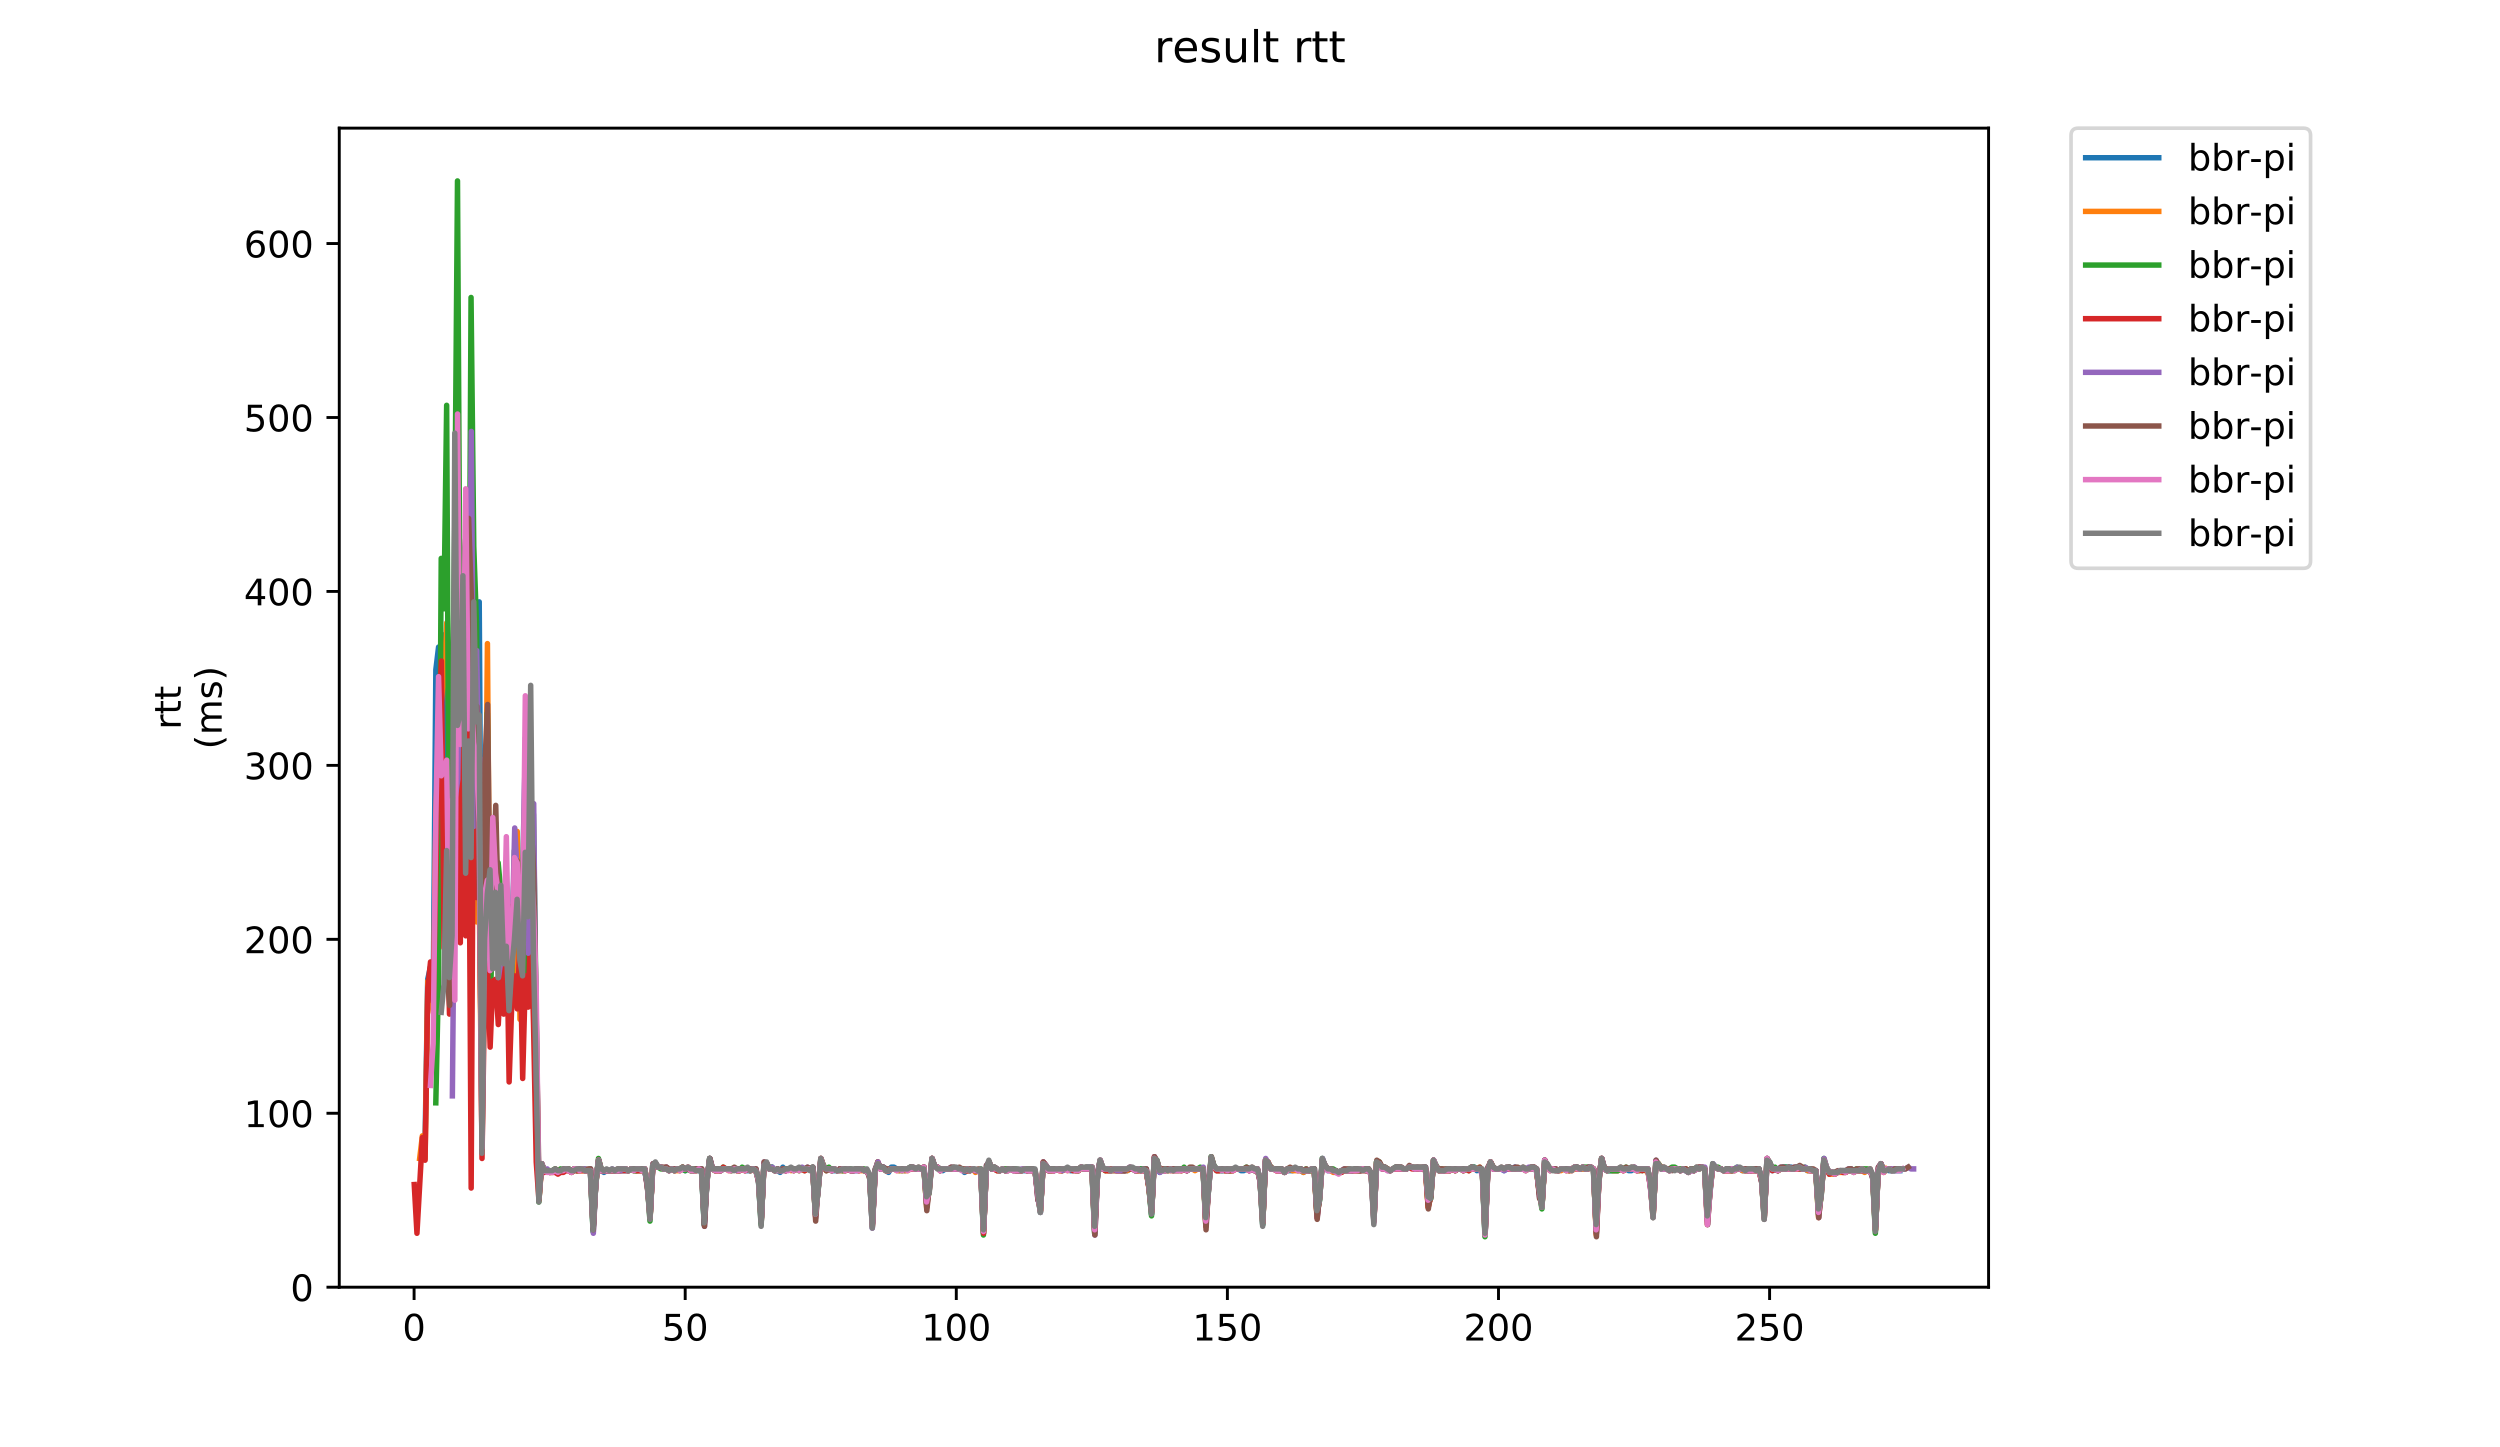 <?xml version="1.0" encoding="utf-8" standalone="no"?>
<!DOCTYPE svg PUBLIC "-//W3C//DTD SVG 1.1//EN"
  "http://www.w3.org/Graphics/SVG/1.1/DTD/svg11.dtd">
<!-- Created with matplotlib (https://matplotlib.org/) -->
<svg height="396pt" version="1.1" viewBox="0 0 684 396" width="684pt" xmlns="http://www.w3.org/2000/svg" xmlns:xlink="http://www.w3.org/1999/xlink">
 <defs>
  <style type="text/css">
*{stroke-linecap:butt;stroke-linejoin:round;}
  </style>
 </defs>
 <g id="figure_1">
  <g id="patch_1">
   <path d="M 0 396 
L 684 396 
L 684 0 
L 0 0 
z
" style="fill:#ffffff;"/>
  </g>
  <g id="axes_1">
   <g id="patch_2">
    <path d="M 92.824 352.174 
L 544.074 352.174 
L 544.074 35.062 
L 92.824 35.062 
z
" style="fill:#ffffff;"/>
   </g>
   <g id="matplotlib.axis_1">
    <g id="xtick_1">
     <g id="line2d_1">
      <defs>
       <path d="M 0 0 
L 0 3.5 
" id="m9147fbbb13" style="stroke:#000000;stroke-width:0.8;"/>
      </defs>
      <g>
       <use style="stroke:#000000;stroke-width:0.8;" x="113.295" xlink:href="#m9147fbbb13" y="352.174"/>
      </g>
     </g>
     <g id="text_1">
      <!-- 0 -->
      <defs>
       <path d="M 31.781 66.406 
Q 24.172 66.406 20.328 58.906 
Q 16.5 51.422 16.5 36.375 
Q 16.5 21.391 20.328 13.891 
Q 24.172 6.391 31.781 6.391 
Q 39.453 6.391 43.281 13.891 
Q 47.125 21.391 47.125 36.375 
Q 47.125 51.422 43.281 58.906 
Q 39.453 66.406 31.781 66.406 
z
M 31.781 74.219 
Q 44.047 74.219 50.516 64.516 
Q 56.984 54.828 56.984 36.375 
Q 56.984 17.969 50.516 8.266 
Q 44.047 -1.422 31.781 -1.422 
Q 19.531 -1.422 13.062 8.266 
Q 6.594 17.969 6.594 36.375 
Q 6.594 54.828 13.062 64.516 
Q 19.531 74.219 31.781 74.219 
z
" id="DejaVuSans-48"/>
      </defs>
      <g transform="translate(110.114 366.773)scale(0.1 -0.1)">
       <use xlink:href="#DejaVuSans-48"/>
      </g>
     </g>
    </g>
    <g id="xtick_2">
     <g id="line2d_2">
      <g>
       <use style="stroke:#000000;stroke-width:0.8;" x="187.469" xlink:href="#m9147fbbb13" y="352.174"/>
      </g>
     </g>
     <g id="text_2">
      <!-- 50 -->
      <defs>
       <path d="M 10.797 72.906 
L 49.516 72.906 
L 49.516 64.594 
L 19.828 64.594 
L 19.828 46.734 
Q 21.969 47.469 24.109 47.828 
Q 26.266 48.188 28.422 48.188 
Q 40.625 48.188 47.75 41.5 
Q 54.891 34.812 54.891 23.391 
Q 54.891 11.625 47.562 5.094 
Q 40.234 -1.422 26.906 -1.422 
Q 22.312 -1.422 17.547 -0.641 
Q 12.797 0.141 7.719 1.703 
L 7.719 11.625 
Q 12.109 9.234 16.797 8.062 
Q 21.484 6.891 26.703 6.891 
Q 35.156 6.891 40.078 11.328 
Q 45.016 15.766 45.016 23.391 
Q 45.016 31 40.078 35.438 
Q 35.156 39.891 26.703 39.891 
Q 22.75 39.891 18.812 39.016 
Q 14.891 38.141 10.797 36.281 
z
" id="DejaVuSans-53"/>
      </defs>
      <g transform="translate(181.106 366.773)scale(0.1 -0.1)">
       <use xlink:href="#DejaVuSans-53"/>
       <use x="63.623" xlink:href="#DejaVuSans-48"/>
      </g>
     </g>
    </g>
    <g id="xtick_3">
     <g id="line2d_3">
      <g>
       <use style="stroke:#000000;stroke-width:0.8;" x="261.642" xlink:href="#m9147fbbb13" y="352.174"/>
      </g>
     </g>
     <g id="text_3">
      <!-- 100 -->
      <defs>
       <path d="M 12.406 8.297 
L 28.516 8.297 
L 28.516 63.922 
L 10.984 60.406 
L 10.984 69.391 
L 28.422 72.906 
L 38.281 72.906 
L 38.281 8.297 
L 54.391 8.297 
L 54.391 0 
L 12.406 0 
z
" id="DejaVuSans-49"/>
      </defs>
      <g transform="translate(252.098 366.773)scale(0.1 -0.1)">
       <use xlink:href="#DejaVuSans-49"/>
       <use x="63.623" xlink:href="#DejaVuSans-48"/>
       <use x="127.246" xlink:href="#DejaVuSans-48"/>
      </g>
     </g>
    </g>
    <g id="xtick_4">
     <g id="line2d_4">
      <g>
       <use style="stroke:#000000;stroke-width:0.8;" x="335.815" xlink:href="#m9147fbbb13" y="352.174"/>
      </g>
     </g>
     <g id="text_4">
      <!-- 150 -->
      <g transform="translate(326.271 366.773)scale(0.1 -0.1)">
       <use xlink:href="#DejaVuSans-49"/>
       <use x="63.623" xlink:href="#DejaVuSans-53"/>
       <use x="127.246" xlink:href="#DejaVuSans-48"/>
      </g>
     </g>
    </g>
    <g id="xtick_5">
     <g id="line2d_5">
      <g>
       <use style="stroke:#000000;stroke-width:0.8;" x="409.988" xlink:href="#m9147fbbb13" y="352.174"/>
      </g>
     </g>
     <g id="text_5">
      <!-- 200 -->
      <defs>
       <path d="M 19.188 8.297 
L 53.609 8.297 
L 53.609 0 
L 7.328 0 
L 7.328 8.297 
Q 12.938 14.109 22.625 23.891 
Q 32.328 33.688 34.812 36.531 
Q 39.547 41.844 41.422 45.531 
Q 43.312 49.219 43.312 52.781 
Q 43.312 58.594 39.234 62.25 
Q 35.156 65.922 28.609 65.922 
Q 23.969 65.922 18.812 64.312 
Q 13.672 62.703 7.812 59.422 
L 7.812 69.391 
Q 13.766 71.781 18.938 73 
Q 24.125 74.219 28.422 74.219 
Q 39.75 74.219 46.484 68.547 
Q 53.219 62.891 53.219 53.422 
Q 53.219 48.922 51.531 44.891 
Q 49.859 40.875 45.406 35.406 
Q 44.188 33.984 37.641 27.219 
Q 31.109 20.453 19.188 8.297 
z
" id="DejaVuSans-50"/>
      </defs>
      <g transform="translate(400.445 366.773)scale(0.1 -0.1)">
       <use xlink:href="#DejaVuSans-50"/>
       <use x="63.623" xlink:href="#DejaVuSans-48"/>
       <use x="127.246" xlink:href="#DejaVuSans-48"/>
      </g>
     </g>
    </g>
    <g id="xtick_6">
     <g id="line2d_6">
      <g>
       <use style="stroke:#000000;stroke-width:0.8;" x="484.162" xlink:href="#m9147fbbb13" y="352.174"/>
      </g>
     </g>
     <g id="text_6">
      <!-- 250 -->
      <g transform="translate(474.618 366.773)scale(0.1 -0.1)">
       <use xlink:href="#DejaVuSans-50"/>
       <use x="63.623" xlink:href="#DejaVuSans-53"/>
       <use x="127.246" xlink:href="#DejaVuSans-48"/>
      </g>
     </g>
    </g>
   </g>
   <g id="matplotlib.axis_2">
    <g id="ytick_1">
     <g id="line2d_7">
      <defs>
       <path d="M 0 0 
L -3.5 0 
" id="m718b0ef214" style="stroke:#000000;stroke-width:0.8;"/>
      </defs>
      <g>
       <use style="stroke:#000000;stroke-width:0.8;" x="92.824" xlink:href="#m718b0ef214" y="352.174"/>
      </g>
     </g>
     <g id="text_7">
      <!-- 0 -->
      <g transform="translate(79.461 355.973)scale(0.1 -0.1)">
       <use xlink:href="#DejaVuSans-48"/>
      </g>
     </g>
    </g>
    <g id="ytick_2">
     <g id="line2d_8">
      <g>
       <use style="stroke:#000000;stroke-width:0.8;" x="92.824" xlink:href="#m718b0ef214" y="304.585"/>
      </g>
     </g>
     <g id="text_8">
      <!-- 100 -->
      <g transform="translate(66.736 308.384)scale(0.1 -0.1)">
       <use xlink:href="#DejaVuSans-49"/>
       <use x="63.623" xlink:href="#DejaVuSans-48"/>
       <use x="127.246" xlink:href="#DejaVuSans-48"/>
      </g>
     </g>
    </g>
    <g id="ytick_3">
     <g id="line2d_9">
      <g>
       <use style="stroke:#000000;stroke-width:0.8;" x="92.824" xlink:href="#m718b0ef214" y="256.995"/>
      </g>
     </g>
     <g id="text_9">
      <!-- 200 -->
      <g transform="translate(66.736 260.795)scale(0.1 -0.1)">
       <use xlink:href="#DejaVuSans-50"/>
       <use x="63.623" xlink:href="#DejaVuSans-48"/>
       <use x="127.246" xlink:href="#DejaVuSans-48"/>
      </g>
     </g>
    </g>
    <g id="ytick_4">
     <g id="line2d_10">
      <g>
       <use style="stroke:#000000;stroke-width:0.8;" x="92.824" xlink:href="#m718b0ef214" y="209.406"/>
      </g>
     </g>
     <g id="text_10">
      <!-- 300 -->
      <defs>
       <path d="M 40.578 39.312 
Q 47.656 37.797 51.625 33 
Q 55.609 28.219 55.609 21.188 
Q 55.609 10.406 48.188 4.484 
Q 40.766 -1.422 27.094 -1.422 
Q 22.516 -1.422 17.656 -0.516 
Q 12.797 0.391 7.625 2.203 
L 7.625 11.719 
Q 11.719 9.328 16.594 8.109 
Q 21.484 6.891 26.812 6.891 
Q 36.078 6.891 40.938 10.547 
Q 45.797 14.203 45.797 21.188 
Q 45.797 27.641 41.281 31.266 
Q 36.766 34.906 28.719 34.906 
L 20.219 34.906 
L 20.219 43.016 
L 29.109 43.016 
Q 36.375 43.016 40.234 45.922 
Q 44.094 48.828 44.094 54.297 
Q 44.094 59.906 40.109 62.906 
Q 36.141 65.922 28.719 65.922 
Q 24.656 65.922 20.016 65.031 
Q 15.375 64.156 9.812 62.312 
L 9.812 71.094 
Q 15.438 72.656 20.344 73.438 
Q 25.25 74.219 29.594 74.219 
Q 40.828 74.219 47.359 69.109 
Q 53.906 64.016 53.906 55.328 
Q 53.906 49.266 50.438 45.094 
Q 46.969 40.922 40.578 39.312 
z
" id="DejaVuSans-51"/>
      </defs>
      <g transform="translate(66.736 213.205)scale(0.1 -0.1)">
       <use xlink:href="#DejaVuSans-51"/>
       <use x="63.623" xlink:href="#DejaVuSans-48"/>
       <use x="127.246" xlink:href="#DejaVuSans-48"/>
      </g>
     </g>
    </g>
    <g id="ytick_5">
     <g id="line2d_11">
      <g>
       <use style="stroke:#000000;stroke-width:0.8;" x="92.824" xlink:href="#m718b0ef214" y="161.817"/>
      </g>
     </g>
     <g id="text_11">
      <!-- 400 -->
      <defs>
       <path d="M 37.797 64.312 
L 12.891 25.391 
L 37.797 25.391 
z
M 35.203 72.906 
L 47.609 72.906 
L 47.609 25.391 
L 58.016 25.391 
L 58.016 17.188 
L 47.609 17.188 
L 47.609 0 
L 37.797 0 
L 37.797 17.188 
L 4.891 17.188 
L 4.891 26.703 
z
" id="DejaVuSans-52"/>
      </defs>
      <g transform="translate(66.736 165.616)scale(0.1 -0.1)">
       <use xlink:href="#DejaVuSans-52"/>
       <use x="63.623" xlink:href="#DejaVuSans-48"/>
       <use x="127.246" xlink:href="#DejaVuSans-48"/>
      </g>
     </g>
    </g>
    <g id="ytick_6">
     <g id="line2d_12">
      <g>
       <use style="stroke:#000000;stroke-width:0.8;" x="92.824" xlink:href="#m718b0ef214" y="114.227"/>
      </g>
     </g>
     <g id="text_12">
      <!-- 500 -->
      <g transform="translate(66.736 118.027)scale(0.1 -0.1)">
       <use xlink:href="#DejaVuSans-53"/>
       <use x="63.623" xlink:href="#DejaVuSans-48"/>
       <use x="127.246" xlink:href="#DejaVuSans-48"/>
      </g>
     </g>
    </g>
    <g id="ytick_7">
     <g id="line2d_13">
      <g>
       <use style="stroke:#000000;stroke-width:0.8;" x="92.824" xlink:href="#m718b0ef214" y="66.638"/>
      </g>
     </g>
     <g id="text_13">
      <!-- 600 -->
      <defs>
       <path d="M 33.016 40.375 
Q 26.375 40.375 22.484 35.828 
Q 18.609 31.297 18.609 23.391 
Q 18.609 15.531 22.484 10.953 
Q 26.375 6.391 33.016 6.391 
Q 39.656 6.391 43.531 10.953 
Q 47.406 15.531 47.406 23.391 
Q 47.406 31.297 43.531 35.828 
Q 39.656 40.375 33.016 40.375 
z
M 52.594 71.297 
L 52.594 62.312 
Q 48.875 64.062 45.094 64.984 
Q 41.312 65.922 37.594 65.922 
Q 27.828 65.922 22.672 59.328 
Q 17.531 52.734 16.797 39.406 
Q 19.672 43.656 24.016 45.922 
Q 28.375 48.188 33.594 48.188 
Q 44.578 48.188 50.953 41.516 
Q 57.328 34.859 57.328 23.391 
Q 57.328 12.156 50.688 5.359 
Q 44.047 -1.422 33.016 -1.422 
Q 20.359 -1.422 13.672 8.266 
Q 6.984 17.969 6.984 36.375 
Q 6.984 53.656 15.188 63.938 
Q 23.391 74.219 37.203 74.219 
Q 40.922 74.219 44.703 73.484 
Q 48.484 72.75 52.594 71.297 
z
" id="DejaVuSans-54"/>
      </defs>
      <g transform="translate(66.736 70.437)scale(0.1 -0.1)">
       <use xlink:href="#DejaVuSans-54"/>
       <use x="63.623" xlink:href="#DejaVuSans-48"/>
       <use x="127.246" xlink:href="#DejaVuSans-48"/>
      </g>
     </g>
    </g>
    <g id="text_14">
     <!-- rtt -->
     <defs>
      <path d="M 41.109 46.297 
Q 39.594 47.172 37.812 47.578 
Q 36.031 48 33.891 48 
Q 26.266 48 22.188 43.047 
Q 18.109 38.094 18.109 28.812 
L 18.109 0 
L 9.078 0 
L 9.078 54.688 
L 18.109 54.688 
L 18.109 46.188 
Q 20.953 51.172 25.484 53.578 
Q 30.031 56 36.531 56 
Q 37.453 56 38.578 55.875 
Q 39.703 55.766 41.062 55.516 
z
" id="DejaVuSans-114"/>
      <path d="M 18.312 70.219 
L 18.312 54.688 
L 36.812 54.688 
L 36.812 47.703 
L 18.312 47.703 
L 18.312 18.016 
Q 18.312 11.328 20.141 9.422 
Q 21.969 7.516 27.594 7.516 
L 36.812 7.516 
L 36.812 0 
L 27.594 0 
Q 17.188 0 13.234 3.875 
Q 9.281 7.766 9.281 18.016 
L 9.281 47.703 
L 2.688 47.703 
L 2.688 54.688 
L 9.281 54.688 
L 9.281 70.219 
z
" id="DejaVuSans-116"/>
     </defs>
     <g transform="translate(49.459 199.594)rotate(-90)scale(0.1 -0.1)">
      <use xlink:href="#DejaVuSans-114"/>
      <use x="41.113" xlink:href="#DejaVuSans-116"/>
      <use x="80.322" xlink:href="#DejaVuSans-116"/>
     </g>
     <!-- (ms) -->
     <defs>
      <path d="M 31 75.875 
Q 24.469 64.656 21.281 53.656 
Q 18.109 42.672 18.109 31.391 
Q 18.109 20.125 21.312 9.062 
Q 24.516 -2 31 -13.188 
L 23.188 -13.188 
Q 15.875 -1.703 12.234 9.375 
Q 8.594 20.453 8.594 31.391 
Q 8.594 42.281 12.203 53.312 
Q 15.828 64.359 23.188 75.875 
z
" id="DejaVuSans-40"/>
      <path d="M 52 44.188 
Q 55.375 50.25 60.062 53.125 
Q 64.75 56 71.094 56 
Q 79.641 56 84.281 50.016 
Q 88.922 44.047 88.922 33.016 
L 88.922 0 
L 79.891 0 
L 79.891 32.719 
Q 79.891 40.578 77.094 44.375 
Q 74.312 48.188 68.609 48.188 
Q 61.625 48.188 57.562 43.547 
Q 53.516 38.922 53.516 30.906 
L 53.516 0 
L 44.484 0 
L 44.484 32.719 
Q 44.484 40.625 41.703 44.406 
Q 38.922 48.188 33.109 48.188 
Q 26.219 48.188 22.156 43.531 
Q 18.109 38.875 18.109 30.906 
L 18.109 0 
L 9.078 0 
L 9.078 54.688 
L 18.109 54.688 
L 18.109 46.188 
Q 21.188 51.219 25.484 53.609 
Q 29.781 56 35.688 56 
Q 41.656 56 45.828 52.969 
Q 50 49.953 52 44.188 
z
" id="DejaVuSans-109"/>
      <path d="M 44.281 53.078 
L 44.281 44.578 
Q 40.484 46.531 36.375 47.5 
Q 32.281 48.484 27.875 48.484 
Q 21.188 48.484 17.844 46.438 
Q 14.5 44.391 14.5 40.281 
Q 14.5 37.156 16.891 35.375 
Q 19.281 33.594 26.516 31.984 
L 29.594 31.297 
Q 39.156 29.25 43.188 25.516 
Q 47.219 21.781 47.219 15.094 
Q 47.219 7.469 41.188 3.016 
Q 35.156 -1.422 24.609 -1.422 
Q 20.219 -1.422 15.453 -0.562 
Q 10.688 0.297 5.422 2 
L 5.422 11.281 
Q 10.406 8.688 15.234 7.391 
Q 20.062 6.109 24.812 6.109 
Q 31.156 6.109 34.562 8.281 
Q 37.984 10.453 37.984 14.406 
Q 37.984 18.062 35.516 20.016 
Q 33.062 21.969 24.703 23.781 
L 21.578 24.516 
Q 13.234 26.266 9.516 29.906 
Q 5.812 33.547 5.812 39.891 
Q 5.812 47.609 11.281 51.797 
Q 16.75 56 26.812 56 
Q 31.781 56 36.172 55.266 
Q 40.578 54.547 44.281 53.078 
z
" id="DejaVuSans-115"/>
      <path d="M 8.016 75.875 
L 15.828 75.875 
Q 23.141 64.359 26.781 53.312 
Q 30.422 42.281 30.422 31.391 
Q 30.422 20.453 26.781 9.375 
Q 23.141 -1.703 15.828 -13.188 
L 8.016 -13.188 
Q 14.5 -2 17.703 9.062 
Q 20.906 20.125 20.906 31.391 
Q 20.906 42.672 17.703 53.656 
Q 14.5 64.656 8.016 75.875 
z
" id="DejaVuSans-41"/>
     </defs>
     <g transform="translate(60.657 204.995)rotate(-90)scale(0.1 -0.1)">
      <use xlink:href="#DejaVuSans-40"/>
      <use x="39.014" xlink:href="#DejaVuSans-109"/>
      <use x="136.426" xlink:href="#DejaVuSans-115"/>
      <use x="188.525" xlink:href="#DejaVuSans-41"/>
     </g>
    </g>
   </g>
   <g id="line2d_14">
    <path clip-path="url(#p64b71cc384)" d="M 116.281 313.627 
L 117.023 267.941 
L 117.765 264.61 
L 118.507 274.604 
L 119.248 183.232 
L 119.99 177.045 
L 120.732 181.804 
L 121.474 173.714 
L 122.215 200.364 
L 122.957 265.562 
L 123.699 219.4 
L 124.44 161.341 
L 125.182 143.257 
L 125.924 180.852 
L 126.666 193.702 
L 127.407 198.936 
L 128.149 200.84 
L 128.891 211.31 
L 129.633 217.496 
L 130.374 195.605 
L 131.116 164.672 
L 131.858 284.597 
L 132.6 244.146 
L 133.341 216.545 
L 134.083 266.989 
L 134.825 252.712 
L 135.566 226.538 
L 136.308 262.23 
L 137.05 260.327 
L 137.792 264.61 
L 138.533 247.953 
L 139.275 270.796 
L 140.017 255.092 
L 140.759 247.953 
L 141.5 247.953 
L 142.242 255.568 
L 142.984 239.387 
L 143.726 205.599 
L 144.467 255.568 
L 145.209 246.526 
L 145.951 239.863 
L 146.692 296.495 
L 147.434 327.904 
L 148.176 318.386 
L 148.918 320.289 
L 149.659 320.289 
L 150.401 320.765 
L 151.143 320.289 
L 151.885 320.289 
L 152.626 320.765 
L 153.368 320.289 
L 154.11 320.289 
L 154.852 319.813 
L 156.335 320.765 
L 157.077 319.813 
L 157.818 320.289 
L 158.56 320.289 
L 159.302 319.813 
L 160.044 320.289 
L 161.527 320.289 
L 162.269 336.47 
L 163.011 323.621 
L 163.752 317.434 
L 164.494 320.289 
L 165.236 320.765 
L 165.978 320.289 
L 171.911 320.289 
L 172.653 319.813 
L 173.395 320.289 
L 176.362 320.289 
L 177.104 324.096 
L 177.845 333.138 
L 178.587 318.862 
L 179.329 318.386 
L 180.07 319.338 
L 180.812 319.338 
L 181.554 319.813 
L 182.296 319.813 
L 183.037 320.289 
L 183.779 319.813 
L 184.521 320.289 
L 185.263 319.813 
L 186.004 320.289 
L 186.746 319.813 
L 187.488 320.289 
L 188.23 319.813 
L 188.971 320.289 
L 189.713 320.289 
L 190.455 319.813 
L 191.196 320.289 
L 191.938 320.289 
L 192.68 335.042 
L 193.422 323.145 
L 194.163 316.958 
L 194.905 319.813 
L 195.647 320.289 
L 197.13 320.289 
L 197.872 319.813 
L 199.356 319.813 
L 200.097 320.289 
L 200.839 319.813 
L 201.581 319.813 
L 202.322 320.289 
L 203.064 319.813 
L 203.806 320.289 
L 205.289 320.289 
L 206.031 319.813 
L 206.773 320.289 
L 207.515 323.145 
L 208.256 334.566 
L 208.998 318.862 
L 209.74 318.386 
L 210.482 319.813 
L 211.223 319.338 
L 211.965 320.289 
L 212.707 320.289 
L 213.448 320.765 
L 214.19 319.338 
L 214.932 320.289 
L 215.674 319.813 
L 219.382 319.813 
L 220.124 320.289 
L 220.866 319.813 
L 222.349 319.813 
L 223.091 331.711 
L 223.833 325.524 
L 224.574 317.434 
L 225.316 319.338 
L 226.058 320.289 
L 226.8 319.813 
L 227.541 320.289 
L 229.025 320.289 
L 229.767 319.813 
L 230.508 320.289 
L 231.25 320.289 
L 231.992 319.813 
L 232.734 320.289 
L 234.959 320.289 
L 235.7 319.813 
L 236.442 320.289 
L 237.184 320.289 
L 237.926 321.717 
L 238.667 335.994 
L 239.409 320.289 
L 240.151 318.386 
L 240.893 319.813 
L 241.634 319.338 
L 242.376 320.289 
L 243.118 320.765 
L 243.859 319.338 
L 244.601 319.338 
L 246.085 320.289 
L 246.826 319.813 
L 247.568 320.289 
L 248.31 319.813 
L 252.019 319.813 
L 252.76 319.338 
L 253.502 327.904 
L 254.244 325.524 
L 254.985 316.958 
L 255.727 319.338 
L 256.469 319.338 
L 257.952 320.289 
L 258.694 319.813 
L 263.145 319.813 
L 263.886 320.765 
L 264.628 320.289 
L 265.37 320.289 
L 266.111 319.813 
L 266.853 320.289 
L 267.595 320.289 
L 268.337 320.765 
L 269.078 337.421 
L 269.82 320.289 
L 270.562 317.91 
L 271.304 319.813 
L 272.045 319.813 
L 272.787 320.289 
L 273.529 320.289 
L 274.271 319.813 
L 275.012 320.289 
L 275.754 320.289 
L 276.496 319.813 
L 277.237 320.289 
L 283.171 320.289 
L 283.913 326.476 
L 284.655 331.711 
L 285.397 318.386 
L 286.138 318.862 
L 286.88 320.289 
L 288.363 320.289 
L 289.105 319.813 
L 292.072 319.813 
L 292.814 320.289 
L 293.556 320.289 
L 294.297 319.813 
L 295.039 320.289 
L 295.781 319.338 
L 296.523 319.813 
L 298.748 319.813 
L 299.489 336.946 
L 300.231 322.193 
L 300.973 317.91 
L 301.715 319.813 
L 302.456 319.813 
L 303.198 320.289 
L 308.39 320.289 
L 309.132 319.813 
L 309.874 319.813 
L 310.615 320.289 
L 311.357 320.289 
L 312.099 319.813 
L 312.841 320.289 
L 313.582 320.289 
L 314.324 324.572 
L 315.066 332.187 
L 315.808 316.958 
L 316.549 317.91 
L 317.291 320.765 
L 318.033 320.289 
L 318.775 320.289 
L 319.516 319.813 
L 320.258 319.813 
L 321 320.289 
L 322.483 320.289 
L 323.225 319.813 
L 323.967 319.813 
L 324.708 320.289 
L 325.45 319.813 
L 329.159 319.813 
L 329.901 334.09 
L 331.384 316.958 
L 332.126 319.338 
L 332.867 320.289 
L 337.318 320.289 
L 338.06 319.813 
L 338.801 319.813 
L 339.543 320.289 
L 340.285 320.289 
L 341.027 319.813 
L 341.768 320.289 
L 342.51 319.813 
L 343.252 320.289 
L 343.993 319.813 
L 344.735 322.669 
L 345.477 335.042 
L 346.219 317.91 
L 346.96 318.386 
L 347.702 319.813 
L 348.444 319.813 
L 349.186 320.289 
L 350.669 320.289 
L 351.411 320.765 
L 352.153 320.289 
L 353.636 320.289 
L 354.378 319.813 
L 355.119 320.289 
L 355.861 319.813 
L 356.603 320.765 
L 357.345 320.289 
L 359.57 320.289 
L 360.312 331.711 
L 361.053 327.904 
L 361.795 317.434 
L 363.279 320.289 
L 364.762 320.289 
L 365.504 320.765 
L 366.987 320.765 
L 367.729 320.289 
L 372.179 320.289 
L 372.921 319.813 
L 373.663 320.289 
L 374.404 320.289 
L 375.146 321.241 
L 375.888 334.09 
L 376.63 317.91 
L 377.371 318.386 
L 378.113 319.813 
L 379.597 319.813 
L 380.338 320.289 
L 381.08 319.813 
L 384.789 319.813 
L 385.53 319.338 
L 386.272 319.338 
L 387.014 319.813 
L 389.981 319.813 
L 390.723 327.904 
L 391.464 327.428 
L 392.206 317.434 
L 392.948 319.338 
L 393.69 320.289 
L 396.656 320.289 
L 397.398 319.813 
L 398.14 320.289 
L 398.882 319.813 
L 399.623 319.813 
L 400.365 320.289 
L 401.107 319.813 
L 401.849 320.289 
L 403.332 319.338 
L 404.074 320.289 
L 404.816 319.813 
L 405.557 320.289 
L 406.299 337.897 
L 407.041 320.289 
L 407.782 317.91 
L 408.524 319.813 
L 410.749 319.813 
L 411.491 320.289 
L 412.233 319.813 
L 413.716 319.813 
L 414.458 319.338 
L 415.2 319.813 
L 416.683 319.813 
L 417.425 320.289 
L 418.167 319.813 
L 419.65 319.813 
L 420.392 320.289 
L 421.875 330.283 
L 422.617 317.434 
L 424.101 320.289 
L 424.842 319.813 
L 425.584 320.289 
L 426.326 320.289 
L 427.068 319.813 
L 427.809 319.813 
L 428.551 320.289 
L 429.293 319.813 
L 434.485 319.813 
L 435.227 319.338 
L 435.968 319.813 
L 436.71 335.994 
L 437.452 322.669 
L 438.194 316.958 
L 438.935 319.813 
L 439.677 320.289 
L 442.644 320.289 
L 443.386 319.813 
L 444.127 320.289 
L 444.869 319.813 
L 445.611 320.289 
L 446.353 320.289 
L 447.094 319.813 
L 447.836 320.289 
L 448.578 320.289 
L 449.32 319.813 
L 450.803 319.813 
L 451.545 324.096 
L 452.286 332.187 
L 453.028 318.386 
L 453.77 318.862 
L 454.512 319.813 
L 455.995 319.813 
L 456.737 320.289 
L 457.479 319.813 
L 458.962 319.813 
L 459.704 320.289 
L 460.446 319.813 
L 461.929 320.765 
L 462.671 320.289 
L 463.412 320.289 
L 464.154 319.813 
L 464.896 319.813 
L 465.638 319.338 
L 466.379 319.813 
L 467.121 333.614 
L 468.605 318.862 
L 470.088 319.813 
L 470.83 319.813 
L 471.572 320.289 
L 474.538 320.289 
L 475.28 319.813 
L 476.022 319.813 
L 476.764 320.289 
L 480.472 320.289 
L 481.214 319.813 
L 481.956 322.669 
L 482.698 333.138 
L 483.439 316.958 
L 484.181 318.386 
L 484.923 320.289 
L 485.664 319.813 
L 486.406 320.289 
L 487.89 319.338 
L 490.115 319.338 
L 490.857 319.813 
L 491.598 319.338 
L 492.34 319.338 
L 493.082 319.813 
L 493.824 319.813 
L 494.565 320.289 
L 496.79 320.289 
L 497.532 330.759 
L 498.274 326.476 
L 499.016 317.434 
L 499.757 319.813 
L 500.499 321.241 
L 501.241 320.765 
L 501.983 321.241 
L 503.466 320.289 
L 504.208 320.765 
L 504.949 320.765 
L 505.691 320.289 
L 506.433 320.289 
L 507.175 320.765 
L 507.916 320.289 
L 511.625 320.289 
L 512.367 321.717 
L 513.109 336.47 
L 513.85 320.289 
L 514.592 318.386 
L 515.334 320.289 
L 516.075 319.813 
L 516.817 320.289 
L 519.784 320.289 
L 519.784 320.289 
" style="fill:none;stroke:#1f77b4;stroke-linecap:square;stroke-width:1.5;"/>
   </g>
   <g id="line2d_15">
    <path clip-path="url(#p64b71cc384)" d="M 114.819 316.958 
L 115.56 310.771 
L 116.302 316.958 
L 117.044 268.417 
L 117.786 270.796 
L 118.527 276.983 
L 119.269 223.207 
L 120.011 200.84 
L 120.753 191.798 
L 121.494 184.184 
L 122.236 170.383 
L 122.978 203.219 
L 123.72 252.237 
L 124.461 201.792 
L 125.203 220.828 
L 126.686 167.052 
L 127.428 180.377 
L 128.17 172.286 
L 128.912 194.653 
L 129.653 235.58 
L 130.395 252.237 
L 131.137 246.526 
L 131.879 314.103 
L 132.62 253.188 
L 133.362 176.094 
L 134.104 273.652 
L 134.846 237.484 
L 135.587 229.87 
L 136.329 256.044 
L 137.071 267.465 
L 137.812 254.14 
L 139.296 268.417 
L 140.038 259.851 
L 140.779 266.037 
L 141.521 227.49 
L 142.263 278.887 
L 143.005 264.134 
L 143.746 216.069 
L 144.488 256.044 
L 145.23 243.67 
L 145.972 249.857 
L 146.713 283.645 
L 147.455 327.904 
L 148.197 318.386 
L 148.938 320.765 
L 149.68 320.289 
L 150.422 320.765 
L 151.164 320.765 
L 151.905 320.289 
L 152.647 320.765 
L 153.389 320.289 
L 154.131 320.289 
L 154.872 319.813 
L 156.356 320.765 
L 157.098 319.813 
L 157.839 320.289 
L 161.548 320.289 
L 162.29 335.994 
L 163.031 323.145 
L 163.773 317.434 
L 164.515 320.289 
L 169.707 320.289 
L 170.449 319.813 
L 171.19 319.813 
L 171.932 320.289 
L 172.674 319.813 
L 173.416 320.289 
L 175.641 320.289 
L 176.383 319.813 
L 177.124 323.145 
L 177.866 332.663 
L 178.608 318.862 
L 179.35 318.386 
L 180.091 319.338 
L 180.833 319.338 
L 181.575 319.813 
L 182.316 319.813 
L 183.058 320.289 
L 183.8 319.813 
L 184.542 320.289 
L 186.025 320.289 
L 186.767 319.813 
L 188.25 319.813 
L 188.992 320.289 
L 190.475 320.289 
L 191.217 319.813 
L 191.959 320.289 
L 192.701 333.138 
L 193.442 322.669 
L 194.184 317.434 
L 194.926 319.813 
L 195.668 320.289 
L 197.151 320.289 
L 197.893 319.813 
L 198.635 319.813 
L 199.376 320.289 
L 200.118 320.289 
L 200.86 319.813 
L 201.601 320.289 
L 202.343 320.289 
L 203.085 319.813 
L 203.827 320.289 
L 204.568 319.813 
L 205.31 320.289 
L 206.052 319.813 
L 206.794 320.289 
L 207.535 323.145 
L 208.277 334.09 
L 209.019 318.862 
L 209.761 318.386 
L 210.502 319.813 
L 211.244 319.813 
L 211.986 320.289 
L 212.727 319.813 
L 213.469 320.289 
L 214.211 319.813 
L 214.953 320.289 
L 215.694 319.813 
L 216.436 320.289 
L 217.178 319.813 
L 217.92 319.813 
L 218.661 320.289 
L 219.403 319.813 
L 220.145 320.289 
L 220.887 319.813 
L 222.37 319.813 
L 223.112 332.663 
L 224.595 317.434 
L 225.337 319.338 
L 226.079 320.289 
L 226.82 319.813 
L 227.562 320.289 
L 228.304 319.813 
L 229.046 320.289 
L 231.271 320.289 
L 232.013 319.813 
L 232.754 320.289 
L 233.496 320.289 
L 234.238 319.813 
L 234.979 320.289 
L 237.205 320.289 
L 237.946 321.717 
L 238.688 335.518 
L 239.43 320.289 
L 240.172 318.386 
L 240.913 319.813 
L 241.655 319.813 
L 242.397 320.289 
L 243.139 320.289 
L 243.88 319.813 
L 244.622 319.813 
L 245.364 320.289 
L 248.331 320.289 
L 249.072 319.813 
L 252.039 319.813 
L 252.781 319.338 
L 253.523 330.283 
L 254.265 325.048 
L 255.006 316.958 
L 255.748 319.338 
L 256.49 319.338 
L 257.231 320.289 
L 257.973 319.813 
L 263.165 319.813 
L 263.907 320.289 
L 265.391 320.289 
L 266.132 319.813 
L 266.874 320.765 
L 267.616 320.289 
L 268.357 320.765 
L 269.099 336.946 
L 269.841 319.813 
L 270.583 317.91 
L 271.324 319.813 
L 272.066 319.813 
L 272.808 320.289 
L 273.55 320.289 
L 274.291 319.813 
L 275.033 320.289 
L 275.775 319.813 
L 277.258 319.813 
L 278 320.289 
L 279.483 320.289 
L 280.225 319.813 
L 280.967 320.289 
L 281.709 319.813 
L 282.45 320.289 
L 283.192 320.289 
L 283.934 326.476 
L 284.676 331.235 
L 285.417 318.386 
L 286.159 318.862 
L 286.901 320.289 
L 288.384 320.289 
L 289.126 319.813 
L 289.868 320.289 
L 290.609 320.289 
L 291.351 319.813 
L 292.093 320.289 
L 292.835 319.813 
L 293.576 319.813 
L 294.318 320.289 
L 295.06 320.289 
L 295.802 319.338 
L 296.543 319.813 
L 297.285 319.338 
L 298.027 319.813 
L 298.769 319.813 
L 299.51 336.47 
L 300.252 321.717 
L 300.994 317.91 
L 301.735 319.813 
L 302.477 320.289 
L 308.411 320.289 
L 309.153 319.813 
L 309.894 319.813 
L 310.636 320.289 
L 313.603 320.289 
L 314.345 325.048 
L 315.087 331.235 
L 315.828 316.958 
L 316.57 317.91 
L 317.312 320.289 
L 323.246 320.289 
L 323.987 319.813 
L 324.729 320.289 
L 325.471 319.813 
L 326.213 319.813 
L 326.954 320.289 
L 327.696 319.813 
L 329.18 319.813 
L 329.921 334.566 
L 330.663 324.572 
L 331.405 316.958 
L 332.146 319.338 
L 332.888 320.289 
L 333.63 320.289 
L 334.372 319.813 
L 335.113 320.289 
L 337.339 320.289 
L 338.08 319.813 
L 341.047 319.813 
L 341.789 320.289 
L 342.531 319.813 
L 343.272 320.289 
L 344.014 320.289 
L 344.756 322.669 
L 345.498 334.566 
L 346.239 317.434 
L 346.981 318.386 
L 347.723 319.813 
L 348.465 319.813 
L 349.206 320.289 
L 350.69 320.289 
L 351.432 320.765 
L 352.915 319.813 
L 353.657 320.289 
L 355.882 320.289 
L 356.624 320.765 
L 357.365 320.289 
L 359.591 320.289 
L 360.332 332.663 
L 361.074 327.428 
L 361.816 317.434 
L 362.558 319.338 
L 364.783 320.765 
L 367.008 320.765 
L 367.75 320.289 
L 372.2 320.289 
L 372.942 319.813 
L 373.684 320.289 
L 374.425 319.813 
L 375.167 321.241 
L 375.909 333.614 
L 376.65 317.91 
L 377.392 318.386 
L 378.134 319.338 
L 378.876 319.338 
L 380.359 320.289 
L 381.101 319.813 
L 382.584 319.813 
L 383.326 319.338 
L 384.068 319.813 
L 384.81 319.813 
L 385.551 319.338 
L 386.293 319.338 
L 387.035 319.813 
L 390.002 319.813 
L 390.743 330.283 
L 391.485 326.952 
L 392.227 317.434 
L 392.969 319.338 
L 393.71 320.289 
L 396.677 320.289 
L 397.419 319.813 
L 398.161 320.289 
L 398.902 319.813 
L 399.644 319.813 
L 400.386 320.289 
L 401.128 319.813 
L 401.869 320.289 
L 402.611 319.813 
L 404.095 319.813 
L 404.836 319.338 
L 405.578 320.765 
L 406.32 337.421 
L 407.062 320.289 
L 407.803 317.91 
L 408.545 319.813 
L 416.704 319.813 
L 417.446 320.289 
L 418.929 319.338 
L 419.671 319.338 
L 420.413 320.289 
L 421.154 326.476 
L 421.896 329.807 
L 422.638 317.91 
L 423.38 319.338 
L 424.121 320.289 
L 424.863 319.813 
L 425.605 320.289 
L 427.088 320.289 
L 427.83 319.813 
L 428.572 320.289 
L 430.055 320.289 
L 430.797 319.813 
L 434.506 319.813 
L 435.247 319.338 
L 435.989 319.813 
L 436.731 337.897 
L 437.473 322.669 
L 438.214 316.958 
L 438.956 319.813 
L 439.698 320.289 
L 440.439 319.813 
L 441.181 320.289 
L 442.665 320.289 
L 443.406 319.813 
L 444.148 320.289 
L 444.89 319.813 
L 447.115 319.813 
L 447.857 320.289 
L 448.599 320.289 
L 449.34 319.813 
L 450.082 320.289 
L 450.824 320.289 
L 451.565 324.572 
L 452.307 332.663 
L 453.049 317.91 
L 453.791 318.386 
L 454.532 319.813 
L 456.016 319.813 
L 456.758 320.289 
L 457.499 319.813 
L 458.983 319.813 
L 459.725 320.289 
L 460.466 319.813 
L 461.208 319.813 
L 461.95 320.765 
L 462.691 319.813 
L 463.433 320.289 
L 464.175 319.813 
L 464.917 319.813 
L 465.658 319.338 
L 466.4 319.813 
L 467.142 335.042 
L 467.884 325.524 
L 468.625 318.862 
L 470.109 319.813 
L 470.851 319.813 
L 471.592 320.289 
L 474.559 320.289 
L 475.301 319.813 
L 476.043 319.813 
L 476.784 320.289 
L 481.235 320.289 
L 481.977 323.145 
L 482.718 332.663 
L 483.46 316.958 
L 484.943 319.813 
L 485.685 319.813 
L 486.427 320.289 
L 487.169 319.813 
L 488.652 319.813 
L 489.394 319.338 
L 490.136 319.813 
L 491.619 319.813 
L 492.361 319.338 
L 493.103 319.813 
L 493.844 319.813 
L 494.586 320.289 
L 496.811 320.289 
L 497.553 333.138 
L 498.295 326.476 
L 499.036 317.434 
L 499.778 319.813 
L 500.52 321.241 
L 502.003 321.241 
L 502.745 320.765 
L 504.97 320.765 
L 505.712 320.289 
L 506.454 320.289 
L 507.195 320.765 
L 507.937 320.289 
L 509.421 320.289 
L 510.162 320.765 
L 510.904 320.289 
L 511.646 320.289 
L 512.388 322.193 
L 513.129 336.47 
L 513.871 320.289 
L 514.613 318.386 
L 515.355 320.765 
L 516.096 319.813 
L 516.096 319.813 
" style="fill:none;stroke:#ff7f0e;stroke-linecap:square;stroke-width:1.5;"/>
   </g>
   <g id="line2d_16">
    <path clip-path="url(#p64b71cc384)" d="M 119.236 301.729 
L 119.978 267.465 
L 120.72 152.775 
L 121.462 166.576 
L 122.203 110.896 
L 122.945 253.188 
L 123.687 205.599 
L 124.429 143.257 
L 125.17 49.506 
L 125.912 181.804 
L 126.654 158.01 
L 127.396 147.54 
L 128.137 218.924 
L 128.879 81.391 
L 129.621 149.444 
L 130.362 170.383 
L 131.104 231.297 
L 131.846 258.423 
L 132.588 240.339 
L 133.329 195.129 
L 134.071 274.128 
L 134.813 255.092 
L 135.555 249.857 
L 136.296 236.056 
L 137.038 244.146 
L 137.78 266.037 
L 138.522 249.381 
L 139.263 269.369 
L 140.005 266.037 
L 140.747 232.725 
L 141.488 246.05 
L 142.972 278.887 
L 143.714 253.188 
L 144.455 266.513 
L 145.197 242.719 
L 145.939 222.731 
L 147.422 328.855 
L 148.164 318.386 
L 148.906 320.289 
L 149.648 320.289 
L 150.389 320.765 
L 151.873 319.813 
L 152.614 320.765 
L 153.356 319.813 
L 154.098 320.289 
L 154.84 319.813 
L 155.581 319.813 
L 156.323 320.289 
L 157.065 319.813 
L 157.807 320.289 
L 158.548 319.813 
L 160.032 319.813 
L 160.774 320.289 
L 161.515 319.813 
L 162.257 336.946 
L 162.999 324.096 
L 163.74 316.958 
L 164.482 319.813 
L 165.224 320.289 
L 168.933 320.289 
L 169.674 319.813 
L 171.158 319.813 
L 171.9 320.289 
L 172.641 319.813 
L 173.383 320.289 
L 174.125 320.289 
L 174.866 319.813 
L 176.35 319.813 
L 177.092 323.621 
L 177.833 334.09 
L 178.575 318.862 
L 179.317 318.386 
L 180.059 319.338 
L 180.8 319.813 
L 183.767 319.813 
L 184.509 320.289 
L 185.251 319.813 
L 185.992 319.813 
L 186.734 319.338 
L 187.476 320.289 
L 188.218 319.338 
L 188.959 320.289 
L 189.701 320.289 
L 190.443 319.813 
L 191.926 319.813 
L 192.668 335.042 
L 193.41 323.621 
L 194.152 316.958 
L 194.893 319.813 
L 195.635 320.289 
L 196.377 319.813 
L 197.118 320.289 
L 197.86 319.338 
L 198.602 319.813 
L 199.344 319.813 
L 200.085 320.289 
L 200.827 319.813 
L 201.569 319.813 
L 202.311 320.289 
L 203.052 319.338 
L 203.794 319.813 
L 204.536 319.813 
L 205.278 320.289 
L 206.019 319.813 
L 206.761 319.813 
L 207.503 322.669 
L 208.244 335.042 
L 208.986 318.862 
L 209.728 318.386 
L 210.47 319.813 
L 211.211 319.338 
L 211.953 320.289 
L 213.437 320.289 
L 214.178 319.813 
L 216.404 319.813 
L 217.145 320.289 
L 217.887 319.813 
L 218.629 320.289 
L 219.37 319.813 
L 221.596 319.813 
L 222.337 319.338 
L 223.079 332.187 
L 223.821 326 
L 224.563 316.958 
L 225.304 318.862 
L 226.046 319.813 
L 226.788 319.338 
L 227.53 320.289 
L 228.271 319.813 
L 229.013 320.289 
L 229.755 319.813 
L 230.496 320.289 
L 231.238 319.813 
L 232.722 319.813 
L 233.463 320.289 
L 234.205 319.813 
L 236.43 319.813 
L 237.172 320.289 
L 237.914 321.717 
L 238.656 335.518 
L 239.397 320.765 
L 240.139 317.91 
L 240.881 319.813 
L 241.622 319.813 
L 242.364 320.289 
L 243.106 320.289 
L 243.848 319.813 
L 246.073 319.813 
L 246.815 320.289 
L 247.556 319.813 
L 248.298 319.813 
L 249.04 319.338 
L 249.781 319.813 
L 252.007 319.813 
L 252.748 319.338 
L 253.49 329.331 
L 254.232 326 
L 254.974 316.958 
L 255.715 319.338 
L 256.457 319.338 
L 257.199 320.289 
L 257.941 319.813 
L 263.133 319.813 
L 263.874 320.289 
L 264.616 319.813 
L 265.358 320.289 
L 266.1 319.813 
L 266.841 320.289 
L 267.583 320.289 
L 268.325 319.813 
L 269.067 337.897 
L 269.808 320.289 
L 270.55 317.91 
L 271.292 319.813 
L 272.033 319.338 
L 273.517 320.289 
L 274.259 319.813 
L 277.967 319.813 
L 278.709 320.289 
L 279.451 320.289 
L 280.193 319.813 
L 282.418 319.813 
L 283.159 320.289 
L 283.901 326.476 
L 284.643 331.711 
L 285.385 318.386 
L 286.126 318.862 
L 286.868 320.289 
L 287.61 320.289 
L 288.352 319.813 
L 289.835 319.813 
L 290.577 320.289 
L 291.319 319.813 
L 293.544 319.813 
L 294.285 320.289 
L 295.027 320.289 
L 295.769 319.338 
L 296.511 319.813 
L 297.252 319.338 
L 298.736 319.338 
L 299.478 337.421 
L 300.219 322.193 
L 300.961 317.434 
L 301.703 319.338 
L 302.445 320.289 
L 303.186 319.813 
L 303.928 320.289 
L 304.67 319.813 
L 306.153 319.813 
L 306.895 320.289 
L 307.637 320.289 
L 308.378 319.813 
L 309.862 319.813 
L 310.604 320.289 
L 311.345 319.813 
L 313.571 319.813 
L 314.312 324.572 
L 315.054 332.663 
L 315.796 316.958 
L 316.537 317.434 
L 317.279 320.289 
L 318.021 320.289 
L 318.763 319.813 
L 319.504 320.289 
L 320.246 319.813 
L 322.471 319.813 
L 323.213 320.289 
L 323.955 319.338 
L 324.697 320.289 
L 325.438 319.813 
L 327.663 319.813 
L 328.405 319.338 
L 329.147 319.813 
L 329.889 335.042 
L 331.372 316.482 
L 332.114 318.862 
L 332.856 319.813 
L 333.597 319.813 
L 334.339 320.289 
L 335.081 319.813 
L 335.823 320.289 
L 336.564 320.289 
L 337.306 319.813 
L 340.273 319.813 
L 341.015 319.338 
L 341.756 319.813 
L 342.498 319.813 
L 343.24 320.289 
L 343.982 319.813 
L 344.723 322.669 
L 345.465 335.042 
L 346.207 317.91 
L 346.949 318.386 
L 347.69 319.338 
L 348.432 319.813 
L 349.915 319.813 
L 350.657 320.289 
L 352.141 320.289 
L 352.882 319.813 
L 355.108 319.813 
L 355.849 320.289 
L 356.591 320.289 
L 357.333 319.813 
L 358.075 320.289 
L 358.816 320.289 
L 359.558 319.813 
L 360.3 332.187 
L 361.041 328.379 
L 361.783 316.958 
L 362.525 318.862 
L 363.267 319.813 
L 364.75 319.813 
L 366.234 320.765 
L 366.975 320.289 
L 369.942 320.289 
L 370.684 319.813 
L 371.426 320.289 
L 372.167 320.289 
L 372.909 319.813 
L 373.651 320.289 
L 374.393 320.289 
L 375.134 320.765 
L 375.876 334.09 
L 376.618 317.91 
L 377.36 317.91 
L 378.101 319.338 
L 378.843 319.338 
L 380.326 320.289 
L 381.81 319.338 
L 382.552 319.338 
L 383.293 319.813 
L 384.777 319.813 
L 385.519 319.338 
L 386.26 319.338 
L 387.002 319.813 
L 389.227 319.813 
L 389.969 319.338 
L 390.711 329.331 
L 391.452 327.904 
L 392.194 317.434 
L 393.678 320.289 
L 394.419 319.813 
L 395.161 320.289 
L 395.903 319.813 
L 396.645 320.289 
L 397.386 319.813 
L 398.128 320.289 
L 398.87 319.813 
L 399.612 319.813 
L 400.353 320.289 
L 401.095 319.813 
L 401.837 319.813 
L 402.578 319.338 
L 403.32 319.338 
L 404.062 319.813 
L 404.804 319.813 
L 405.545 320.289 
L 406.287 338.373 
L 407.029 320.765 
L 407.771 317.91 
L 408.512 319.338 
L 409.254 319.813 
L 411.479 319.813 
L 412.221 319.338 
L 412.963 319.338 
L 413.704 319.813 
L 419.638 319.813 
L 420.38 320.289 
L 421.122 326 
L 421.864 330.759 
L 422.605 317.434 
L 423.347 318.862 
L 424.089 319.813 
L 425.572 319.813 
L 426.314 320.289 
L 427.056 319.813 
L 430.023 319.813 
L 430.764 319.338 
L 431.506 319.338 
L 432.248 319.813 
L 432.99 319.338 
L 435.215 319.338 
L 435.956 319.813 
L 436.698 335.994 
L 437.44 323.145 
L 438.182 316.958 
L 438.923 319.813 
L 439.665 320.289 
L 442.632 320.289 
L 443.374 319.813 
L 444.116 319.813 
L 444.857 319.338 
L 445.599 319.813 
L 448.566 319.813 
L 449.308 320.289 
L 450.049 319.813 
L 450.791 319.813 
L 451.533 323.621 
L 452.275 333.138 
L 453.016 317.91 
L 453.758 318.386 
L 454.5 319.813 
L 456.725 319.813 
L 457.467 319.338 
L 458.208 319.338 
L 458.95 319.813 
L 461.175 319.813 
L 461.917 320.289 
L 462.659 319.813 
L 464.884 319.813 
L 465.626 319.338 
L 466.368 319.813 
L 467.109 333.138 
L 468.593 318.386 
L 469.334 319.338 
L 470.076 319.338 
L 471.56 320.289 
L 472.301 319.813 
L 474.527 319.813 
L 475.268 319.338 
L 476.01 319.813 
L 477.494 319.813 
L 478.235 320.289 
L 478.977 319.813 
L 481.202 319.813 
L 481.944 322.669 
L 482.686 333.614 
L 483.427 317.434 
L 484.169 317.91 
L 484.911 319.813 
L 485.653 319.338 
L 486.394 320.289 
L 487.878 319.338 
L 488.62 319.338 
L 489.361 319.813 
L 490.845 319.813 
L 491.586 319.338 
L 492.328 319.813 
L 493.07 319.813 
L 493.812 319.338 
L 494.553 319.813 
L 495.295 319.813 
L 496.037 320.289 
L 496.779 320.289 
L 497.52 332.187 
L 498.262 327.428 
L 499.004 316.958 
L 499.745 319.338 
L 500.487 320.765 
L 502.712 320.765 
L 503.454 320.289 
L 505.679 320.289 
L 506.421 319.813 
L 507.163 320.289 
L 507.905 319.813 
L 508.646 320.289 
L 509.388 319.813 
L 510.871 319.813 
L 511.613 320.289 
L 512.355 321.717 
L 513.097 337.421 
L 513.838 320.765 
L 514.58 318.386 
L 515.322 320.289 
L 516.064 319.813 
L 516.805 319.813 
L 517.547 320.289 
L 518.289 320.289 
L 519.031 319.813 
L 519.772 319.813 
L 519.772 319.813 
" style="fill:none;stroke:#2ca02c;stroke-linecap:square;stroke-width:1.5;"/>
   </g>
   <g id="line2d_17">
    <path clip-path="url(#p64b71cc384)" d="M 113.335 324.096 
L 114.077 337.421 
L 115.56 311.247 
L 116.302 317.434 
L 117.044 270.32 
L 117.786 263.182 
L 118.527 274.128 
L 119.269 239.387 
L 120.011 198.461 
L 120.753 180.852 
L 121.494 259.375 
L 122.236 247.002 
L 122.978 277.459 
L 123.72 259.851 
L 125.203 144.685 
L 125.945 257.947 
L 126.686 164.196 
L 127.428 256.044 
L 128.17 196.557 
L 128.912 325.048 
L 129.653 182.756 
L 130.395 245.574 
L 131.137 230.345 
L 131.879 316.958 
L 132.62 268.417 
L 133.362 264.134 
L 134.104 286.501 
L 134.846 268.417 
L 135.587 267.941 
L 136.329 280.314 
L 137.071 265.086 
L 137.812 277.459 
L 138.554 249.381 
L 139.296 296.019 
L 140.038 274.128 
L 140.779 266.989 
L 141.521 276.031 
L 142.263 257.471 
L 143.005 295.067 
L 143.746 266.989 
L 144.488 275.555 
L 145.23 250.809 
L 145.972 280.314 
L 146.713 317.91 
L 147.455 328.379 
L 148.197 318.862 
L 148.938 320.765 
L 149.68 320.289 
L 150.422 320.765 
L 151.905 320.765 
L 152.647 321.241 
L 153.389 320.765 
L 154.131 320.765 
L 154.872 320.289 
L 155.614 320.289 
L 156.356 320.765 
L 157.098 320.289 
L 161.548 320.289 
L 162.29 335.994 
L 163.031 323.621 
L 163.773 317.434 
L 164.515 320.289 
L 171.932 320.289 
L 172.674 319.813 
L 173.416 319.813 
L 174.157 320.289 
L 175.641 320.289 
L 176.383 319.813 
L 177.124 324.572 
L 177.866 333.138 
L 178.608 318.862 
L 179.35 318.386 
L 180.091 319.338 
L 180.833 319.338 
L 181.575 319.813 
L 182.316 319.338 
L 183.058 320.289 
L 183.8 319.813 
L 184.542 320.289 
L 185.283 319.813 
L 186.025 319.813 
L 186.767 319.338 
L 187.509 319.813 
L 188.25 319.338 
L 189.734 320.289 
L 190.475 320.289 
L 191.217 319.813 
L 191.959 320.289 
L 192.701 334.566 
L 193.442 322.669 
L 194.184 316.958 
L 194.926 319.813 
L 195.668 320.289 
L 197.151 320.289 
L 197.893 319.338 
L 198.635 319.813 
L 200.86 319.813 
L 201.601 320.289 
L 202.343 320.289 
L 203.085 319.813 
L 203.827 320.289 
L 204.568 319.813 
L 205.31 320.289 
L 206.052 319.813 
L 206.794 320.289 
L 207.535 322.669 
L 208.277 334.09 
L 209.019 318.386 
L 209.761 318.386 
L 210.502 319.813 
L 211.244 319.813 
L 211.986 320.289 
L 212.727 319.813 
L 213.469 320.289 
L 214.211 319.813 
L 214.953 320.289 
L 215.694 319.813 
L 216.436 319.813 
L 217.178 320.289 
L 217.92 319.813 
L 219.403 319.813 
L 220.145 320.289 
L 220.887 319.813 
L 222.37 319.813 
L 223.112 331.711 
L 223.853 325.048 
L 224.595 316.958 
L 225.337 319.338 
L 226.079 319.813 
L 226.82 319.813 
L 227.562 320.289 
L 228.304 319.813 
L 229.046 320.289 
L 229.787 319.813 
L 230.529 319.813 
L 231.271 320.289 
L 232.013 319.813 
L 232.754 320.289 
L 233.496 320.289 
L 234.238 319.813 
L 234.979 320.289 
L 235.721 319.813 
L 236.463 320.289 
L 237.205 320.289 
L 237.946 321.717 
L 238.688 335.042 
L 239.43 320.289 
L 240.172 317.91 
L 240.913 319.813 
L 241.655 319.338 
L 242.397 320.289 
L 243.139 320.289 
L 243.88 319.813 
L 252.039 319.813 
L 252.781 319.338 
L 253.523 328.855 
L 254.265 325.524 
L 255.006 316.958 
L 255.748 319.338 
L 256.49 319.338 
L 257.231 320.289 
L 257.973 319.813 
L 263.165 319.813 
L 263.907 320.289 
L 265.391 320.289 
L 266.132 319.813 
L 266.874 320.289 
L 267.616 320.289 
L 268.357 320.765 
L 269.099 337.421 
L 269.841 319.813 
L 270.583 317.91 
L 271.324 319.813 
L 272.066 319.813 
L 272.808 320.289 
L 273.55 320.289 
L 274.291 319.813 
L 275.033 320.289 
L 275.775 320.289 
L 276.517 319.813 
L 277.258 320.289 
L 279.483 320.289 
L 280.225 319.813 
L 280.967 320.289 
L 283.192 320.289 
L 283.934 327.428 
L 284.676 331.235 
L 285.417 317.91 
L 286.159 318.862 
L 286.901 320.289 
L 288.384 320.289 
L 289.126 319.813 
L 289.868 320.289 
L 290.609 320.289 
L 291.351 319.813 
L 292.835 319.813 
L 293.576 320.289 
L 295.06 320.289 
L 295.802 319.338 
L 296.543 319.813 
L 298.027 319.813 
L 298.769 319.338 
L 299.51 337.421 
L 300.252 321.717 
L 300.994 317.91 
L 301.735 319.813 
L 302.477 320.289 
L 303.961 320.289 
L 304.702 319.813 
L 305.444 320.289 
L 307.669 320.289 
L 308.411 319.813 
L 309.894 319.813 
L 310.636 320.289 
L 313.603 320.289 
L 314.345 325.048 
L 315.087 331.711 
L 315.828 316.482 
L 316.57 317.91 
L 317.312 320.289 
L 318.054 319.813 
L 318.795 320.289 
L 319.537 319.813 
L 320.279 319.813 
L 321.02 320.289 
L 321.762 319.813 
L 322.504 319.813 
L 323.246 320.289 
L 323.987 319.813 
L 324.729 320.289 
L 325.471 319.813 
L 329.18 319.813 
L 329.921 335.518 
L 330.663 325.048 
L 331.405 316.958 
L 332.146 319.338 
L 332.888 320.289 
L 333.63 320.289 
L 334.372 319.813 
L 335.113 320.289 
L 337.339 320.289 
L 338.08 319.813 
L 341.047 319.813 
L 341.789 320.289 
L 342.531 319.813 
L 343.272 320.289 
L 344.014 319.813 
L 344.756 323.145 
L 345.498 334.566 
L 346.239 317.434 
L 346.981 317.91 
L 347.723 319.813 
L 348.465 319.813 
L 349.206 320.289 
L 350.69 320.289 
L 351.432 320.765 
L 352.173 319.813 
L 355.882 319.813 
L 356.624 320.289 
L 358.107 320.289 
L 358.849 319.813 
L 359.591 320.289 
L 360.332 333.138 
L 361.074 327.428 
L 361.816 317.434 
L 362.558 319.338 
L 363.299 319.813 
L 364.041 319.813 
L 365.524 320.765 
L 367.008 320.765 
L 367.75 320.289 
L 374.425 320.289 
L 375.167 321.241 
L 375.909 334.09 
L 376.65 317.91 
L 377.392 318.386 
L 378.134 319.813 
L 379.617 319.813 
L 380.359 320.289 
L 381.101 319.813 
L 384.81 319.813 
L 385.551 319.338 
L 386.293 319.813 
L 390.002 319.813 
L 390.743 330.283 
L 391.485 327.428 
L 392.227 317.434 
L 392.969 319.338 
L 393.71 320.289 
L 396.677 320.289 
L 397.419 319.813 
L 398.161 320.289 
L 398.902 319.813 
L 399.644 319.813 
L 400.386 320.289 
L 401.128 319.813 
L 401.869 320.289 
L 402.611 319.338 
L 403.353 319.813 
L 404.836 319.813 
L 405.578 320.765 
L 406.32 337.421 
L 407.062 319.813 
L 407.803 317.91 
L 408.545 319.813 
L 418.929 319.813 
L 419.671 319.338 
L 420.413 320.289 
L 421.154 326.476 
L 421.896 329.807 
L 422.638 317.434 
L 423.38 318.862 
L 424.121 319.813 
L 425.605 319.813 
L 426.347 320.289 
L 427.088 319.813 
L 428.572 319.813 
L 429.314 320.289 
L 430.797 319.338 
L 431.539 319.813 
L 432.28 319.813 
L 433.022 319.338 
L 433.764 319.813 
L 434.506 319.813 
L 435.247 319.338 
L 435.989 319.813 
L 436.731 337.421 
L 437.473 323.145 
L 438.214 316.958 
L 438.956 319.813 
L 439.698 320.289 
L 440.439 319.813 
L 443.406 319.813 
L 444.148 320.289 
L 444.89 319.813 
L 446.373 319.813 
L 447.115 319.338 
L 447.857 320.289 
L 448.599 319.813 
L 449.34 320.289 
L 450.082 319.813 
L 450.824 319.813 
L 451.565 324.572 
L 452.307 332.663 
L 453.049 317.91 
L 453.791 318.862 
L 455.274 319.813 
L 456.016 319.813 
L 456.758 320.289 
L 457.499 319.813 
L 458.983 319.813 
L 459.725 320.289 
L 460.466 319.813 
L 461.208 319.813 
L 461.95 320.765 
L 462.691 319.813 
L 463.433 320.289 
L 464.917 319.338 
L 465.658 319.338 
L 466.4 319.813 
L 467.142 334.09 
L 467.884 325.524 
L 468.625 318.862 
L 470.109 319.813 
L 470.851 319.813 
L 471.592 320.289 
L 473.817 320.289 
L 474.559 319.813 
L 476.784 319.813 
L 477.526 320.289 
L 481.235 320.289 
L 481.977 323.145 
L 482.718 333.138 
L 483.46 317.434 
L 484.202 318.386 
L 484.943 320.289 
L 485.685 319.813 
L 486.427 320.289 
L 487.169 319.813 
L 494.586 319.813 
L 495.328 320.289 
L 496.811 320.289 
L 497.553 331.235 
L 498.295 326.476 
L 499.036 317.434 
L 499.778 319.813 
L 500.52 321.241 
L 501.262 320.765 
L 502.003 321.241 
L 503.487 320.289 
L 504.229 320.765 
L 504.97 320.765 
L 505.712 320.289 
L 511.646 320.289 
L 512.388 321.717 
L 513.129 336.47 
L 513.871 319.813 
L 514.613 318.386 
L 515.355 320.765 
L 516.096 319.813 
L 516.838 319.813 
L 516.838 319.813 
" style="fill:none;stroke:#d62728;stroke-linecap:square;stroke-width:1.5;"/>
   </g>
   <g id="line2d_18">
    <path clip-path="url(#p64b71cc384)" d="M 123.768 299.826 
L 124.51 218.448 
L 125.252 213.213 
L 125.994 161.341 
L 126.735 179.425 
L 127.477 159.437 
L 128.219 185.611 
L 128.961 118.035 
L 129.702 226.062 
L 130.444 177.997 
L 131.186 225.111 
L 131.928 313.151 
L 132.669 207.503 
L 134.153 260.803 
L 134.894 233.677 
L 135.636 225.111 
L 136.378 267.465 
L 137.12 262.23 
L 137.861 254.616 
L 138.603 245.098 
L 139.345 272.7 
L 140.087 256.52 
L 140.828 226.538 
L 142.312 253.664 
L 143.054 242.243 
L 143.795 226.538 
L 144.537 260.803 
L 145.279 243.195 
L 146.02 219.876 
L 146.762 295.067 
L 147.504 326 
L 148.246 318.386 
L 148.987 320.289 
L 149.729 319.813 
L 150.471 320.765 
L 151.213 320.289 
L 153.438 320.289 
L 154.18 319.813 
L 154.921 319.813 
L 155.663 320.289 
L 156.405 320.289 
L 157.146 319.813 
L 160.113 319.813 
L 160.855 320.289 
L 161.597 319.813 
L 162.339 337.421 
L 163.08 322.193 
L 163.822 317.434 
L 164.564 320.289 
L 166.789 320.289 
L 167.531 319.813 
L 168.272 320.289 
L 169.756 320.289 
L 170.498 319.813 
L 171.239 319.813 
L 171.981 320.289 
L 172.723 319.813 
L 176.432 319.813 
L 177.173 325.048 
L 177.915 331.711 
L 178.657 318.386 
L 179.398 318.386 
L 180.14 319.338 
L 180.882 319.338 
L 181.624 319.813 
L 182.365 319.338 
L 183.107 320.289 
L 183.849 319.813 
L 189.041 319.813 
L 189.783 320.289 
L 190.524 319.813 
L 192.008 319.813 
L 192.75 335.518 
L 193.491 321.717 
L 194.233 316.958 
L 194.975 319.813 
L 196.458 319.813 
L 197.2 320.289 
L 197.942 319.813 
L 200.909 319.813 
L 201.65 320.289 
L 202.392 319.813 
L 206.843 319.813 
L 207.584 323.621 
L 208.326 333.138 
L 209.068 317.91 
L 209.81 318.386 
L 210.551 319.813 
L 211.293 319.338 
L 212.035 320.289 
L 212.776 319.813 
L 213.518 320.289 
L 214.26 319.813 
L 215.002 320.289 
L 215.743 319.813 
L 218.71 319.813 
L 219.452 319.338 
L 220.194 319.813 
L 220.936 319.338 
L 221.677 319.813 
L 222.419 319.338 
L 223.161 333.138 
L 223.902 324.096 
L 224.644 317.434 
L 225.386 319.338 
L 226.128 319.813 
L 226.869 319.813 
L 227.611 320.289 
L 228.353 319.813 
L 229.095 320.289 
L 229.836 319.813 
L 232.061 319.813 
L 232.803 320.289 
L 233.545 320.289 
L 234.287 319.813 
L 235.77 319.813 
L 236.512 320.289 
L 237.254 320.289 
L 237.995 322.193 
L 238.737 334.566 
L 239.479 319.813 
L 240.221 317.91 
L 240.962 319.813 
L 241.704 319.338 
L 243.187 320.289 
L 243.929 319.813 
L 248.38 319.813 
L 249.121 319.338 
L 249.863 319.338 
L 250.605 319.813 
L 252.088 319.813 
L 252.83 319.338 
L 253.572 330.283 
L 255.055 316.958 
L 255.797 319.338 
L 256.539 319.338 
L 257.28 320.289 
L 258.022 319.813 
L 259.506 319.813 
L 260.247 319.338 
L 260.989 319.813 
L 263.214 319.813 
L 263.956 320.289 
L 264.698 319.813 
L 265.439 320.289 
L 266.181 319.813 
L 266.923 320.289 
L 267.665 320.289 
L 268.406 321.241 
L 269.148 335.994 
L 269.89 318.862 
L 270.632 317.91 
L 271.373 319.813 
L 272.115 319.338 
L 273.599 320.289 
L 274.34 319.813 
L 275.082 320.289 
L 275.824 319.813 
L 277.307 319.813 
L 278.049 320.289 
L 278.791 320.289 
L 279.532 319.813 
L 280.274 319.813 
L 281.016 320.289 
L 281.758 319.813 
L 282.499 319.813 
L 283.241 320.289 
L 283.983 328.379 
L 284.725 329.807 
L 285.466 317.91 
L 286.95 319.813 
L 287.691 319.813 
L 288.433 320.289 
L 289.175 319.813 
L 289.917 319.813 
L 290.658 320.289 
L 291.4 319.813 
L 295.109 319.813 
L 295.851 319.338 
L 296.592 319.813 
L 297.334 319.338 
L 298.817 319.338 
L 299.559 337.897 
L 300.301 320.765 
L 301.043 317.434 
L 301.784 319.813 
L 303.268 319.813 
L 304.01 320.289 
L 304.751 319.813 
L 305.493 320.289 
L 307.718 320.289 
L 309.202 319.338 
L 310.685 320.289 
L 311.427 319.813 
L 312.169 320.289 
L 312.91 319.813 
L 313.652 319.813 
L 315.136 330.283 
L 315.877 316.482 
L 316.619 317.91 
L 317.361 320.765 
L 318.103 320.289 
L 318.844 320.289 
L 319.586 319.813 
L 320.328 320.289 
L 321.069 319.813 
L 324.036 319.813 
L 324.778 320.289 
L 325.52 319.813 
L 328.487 319.813 
L 329.229 319.338 
L 329.97 335.042 
L 330.712 323.621 
L 331.454 316.958 
L 332.195 319.338 
L 332.937 319.813 
L 335.162 319.813 
L 335.904 320.289 
L 336.646 319.813 
L 341.096 319.813 
L 341.838 320.289 
L 342.58 319.813 
L 343.321 320.289 
L 344.063 319.813 
L 344.805 323.621 
L 345.547 332.663 
L 346.288 316.958 
L 347.772 319.813 
L 349.255 319.813 
L 349.997 320.289 
L 350.739 319.813 
L 351.48 320.765 
L 352.222 319.813 
L 355.931 319.813 
L 356.673 320.289 
L 358.156 320.289 
L 358.898 319.813 
L 359.64 319.813 
L 360.381 333.138 
L 361.123 326 
L 361.865 316.958 
L 362.606 319.338 
L 363.348 319.813 
L 364.09 319.813 
L 364.832 320.289 
L 365.573 320.289 
L 366.315 320.765 
L 367.799 319.813 
L 368.54 320.289 
L 370.024 320.289 
L 370.766 319.813 
L 371.507 319.813 
L 372.249 320.289 
L 372.991 319.813 
L 374.474 319.813 
L 375.216 321.717 
L 375.958 332.187 
L 376.699 317.91 
L 377.441 318.386 
L 378.183 319.338 
L 378.925 319.338 
L 379.666 320.289 
L 380.408 320.289 
L 381.892 319.338 
L 383.375 319.338 
L 384.117 319.813 
L 384.858 319.813 
L 385.6 319.338 
L 386.342 319.338 
L 387.084 319.813 
L 387.825 319.338 
L 388.567 319.813 
L 389.309 319.338 
L 390.051 319.338 
L 390.792 328.379 
L 391.534 325.524 
L 392.276 317.434 
L 393.018 319.338 
L 394.501 320.289 
L 395.243 320.289 
L 395.984 319.813 
L 401.918 319.813 
L 402.66 319.338 
L 403.402 319.813 
L 404.885 319.813 
L 405.627 321.717 
L 406.369 336.946 
L 407.11 319.338 
L 407.852 318.386 
L 408.594 319.813 
L 410.819 319.813 
L 411.561 320.289 
L 413.044 319.338 
L 413.786 319.813 
L 414.528 319.338 
L 415.27 319.813 
L 417.495 319.813 
L 418.236 319.338 
L 419.72 319.338 
L 420.462 319.813 
L 421.203 327.428 
L 421.945 328.379 
L 422.687 317.434 
L 423.429 319.338 
L 424.17 319.813 
L 425.654 319.813 
L 426.396 320.289 
L 427.137 319.813 
L 430.104 319.813 
L 430.846 319.338 
L 431.588 319.338 
L 432.329 319.813 
L 433.071 319.338 
L 433.813 319.813 
L 434.555 319.338 
L 435.296 319.338 
L 436.038 319.813 
L 436.78 337.421 
L 437.522 321.717 
L 438.263 316.958 
L 439.005 319.813 
L 439.747 320.289 
L 440.488 319.813 
L 446.422 319.813 
L 447.164 319.338 
L 447.906 319.813 
L 450.873 319.813 
L 452.356 331.235 
L 453.098 317.434 
L 453.84 318.862 
L 454.581 319.813 
L 456.065 319.813 
L 456.807 320.289 
L 457.548 319.813 
L 459.032 319.813 
L 459.774 320.289 
L 460.515 319.813 
L 461.999 320.765 
L 462.74 319.813 
L 463.482 320.289 
L 464.966 319.338 
L 466.449 319.338 
L 467.191 335.042 
L 467.933 324.096 
L 468.674 318.386 
L 469.416 319.338 
L 470.158 319.813 
L 470.9 319.813 
L 471.641 320.289 
L 472.383 319.813 
L 474.608 319.813 
L 475.35 319.338 
L 476.092 319.813 
L 477.575 319.813 
L 478.317 320.289 
L 479.059 320.289 
L 479.8 319.813 
L 481.284 319.813 
L 482.025 323.621 
L 482.767 331.711 
L 483.509 316.958 
L 484.992 319.813 
L 486.476 319.813 
L 487.218 319.338 
L 487.959 319.338 
L 488.701 319.813 
L 489.443 319.338 
L 490.185 319.813 
L 490.926 319.338 
L 492.41 319.338 
L 493.151 319.813 
L 493.893 319.338 
L 494.635 319.813 
L 495.377 319.813 
L 496.118 320.289 
L 496.86 320.289 
L 497.602 333.138 
L 499.085 316.958 
L 499.827 319.813 
L 500.569 320.765 
L 502.794 320.765 
L 503.536 320.289 
L 505.019 320.289 
L 505.761 319.813 
L 506.503 319.813 
L 507.244 320.289 
L 507.986 320.289 
L 508.728 319.813 
L 509.47 320.289 
L 511.695 320.289 
L 512.437 322.669 
L 513.178 335.518 
L 513.92 319.338 
L 514.662 318.386 
L 515.403 320.289 
L 516.145 319.813 
L 521.337 319.813 
L 522.079 319.338 
L 522.821 319.813 
L 523.563 319.813 
L 523.563 319.813 
" style="fill:none;stroke:#9467bd;stroke-linecap:square;stroke-width:1.5;"/>
   </g>
   <g id="line2d_19">
    <path clip-path="url(#p64b71cc384)" d="M 122.285 266.037 
L 123.027 275.079 
L 123.768 232.249 
L 124.51 172.762 
L 125.252 152.775 
L 125.994 176.569 
L 126.735 186.087 
L 127.477 181.804 
L 128.219 141.829 
L 128.961 163.244 
L 129.702 195.129 
L 130.444 193.226 
L 131.186 246.526 
L 131.928 313.627 
L 132.669 208.93 
L 133.411 192.75 
L 134.153 256.995 
L 134.894 243.195 
L 135.636 220.352 
L 136.378 252.237 
L 137.12 248.905 
L 137.861 249.381 
L 138.603 251.285 
L 139.345 263.182 
L 140.087 247.953 
L 140.828 251.285 
L 141.57 235.58 
L 142.312 259.851 
L 143.054 261.278 
L 143.795 201.792 
L 144.537 247.002 
L 145.279 223.683 
L 146.02 238.912 
L 147.504 326 
L 148.246 318.386 
L 148.987 320.289 
L 149.729 320.289 
L 150.471 320.765 
L 151.954 319.813 
L 152.696 320.289 
L 153.438 320.289 
L 154.18 319.813 
L 155.663 319.813 
L 156.405 320.289 
L 157.146 319.813 
L 159.372 319.813 
L 160.113 320.289 
L 160.855 319.813 
L 161.597 319.813 
L 162.339 336.47 
L 163.08 322.193 
L 163.822 317.434 
L 164.564 320.289 
L 168.272 320.289 
L 169.014 319.813 
L 171.239 319.813 
L 171.981 320.289 
L 172.723 319.813 
L 176.432 319.813 
L 177.173 325.524 
L 177.915 332.187 
L 178.657 318.386 
L 179.398 318.386 
L 180.14 319.338 
L 182.365 319.338 
L 183.107 319.813 
L 186.074 319.813 
L 186.816 319.338 
L 187.558 319.813 
L 188.299 319.813 
L 189.041 320.289 
L 189.783 319.813 
L 192.008 319.813 
L 192.75 335.518 
L 193.491 321.717 
L 194.233 316.958 
L 194.975 319.813 
L 196.458 319.813 
L 197.2 320.289 
L 197.942 319.813 
L 200.167 319.813 
L 200.909 319.338 
L 201.65 319.813 
L 206.843 319.813 
L 207.584 323.621 
L 208.326 333.138 
L 209.068 317.91 
L 209.81 318.386 
L 210.551 319.813 
L 211.293 319.813 
L 212.035 320.289 
L 212.776 319.813 
L 213.518 320.289 
L 214.26 319.813 
L 215.002 320.289 
L 215.743 319.813 
L 220.194 319.813 
L 220.936 319.338 
L 221.677 319.813 
L 222.419 319.338 
L 223.161 334.09 
L 223.902 323.621 
L 224.644 316.958 
L 225.386 319.338 
L 226.128 320.289 
L 226.869 319.813 
L 228.353 319.813 
L 229.095 320.289 
L 229.836 319.813 
L 232.061 319.813 
L 232.803 320.289 
L 233.545 320.289 
L 234.287 319.813 
L 235.77 319.813 
L 236.512 320.289 
L 237.254 320.289 
L 237.995 322.669 
L 238.737 334.566 
L 239.479 319.813 
L 240.221 318.386 
L 240.962 319.338 
L 241.704 319.338 
L 242.446 319.813 
L 248.38 319.813 
L 249.121 319.338 
L 249.863 319.338 
L 250.605 319.813 
L 251.347 319.338 
L 252.088 319.813 
L 252.83 319.338 
L 253.572 331.235 
L 255.055 316.958 
L 255.797 319.338 
L 256.539 319.338 
L 257.28 319.813 
L 259.506 319.813 
L 260.247 319.338 
L 260.989 319.338 
L 261.731 319.813 
L 262.473 319.338 
L 263.214 319.813 
L 266.181 319.813 
L 266.923 320.289 
L 267.665 319.813 
L 268.406 321.241 
L 269.148 335.994 
L 269.89 318.862 
L 270.632 317.91 
L 271.373 319.813 
L 272.115 319.338 
L 273.599 320.289 
L 274.34 319.813 
L 275.082 320.289 
L 275.824 319.813 
L 277.307 319.813 
L 278.049 320.289 
L 279.532 320.289 
L 280.274 319.813 
L 281.016 320.289 
L 281.758 319.813 
L 282.499 319.813 
L 283.241 320.289 
L 283.983 328.379 
L 284.725 329.807 
L 285.466 317.91 
L 286.208 318.862 
L 286.95 320.289 
L 287.691 319.813 
L 295.109 319.813 
L 295.851 319.338 
L 296.592 319.813 
L 298.076 319.813 
L 298.817 319.338 
L 299.559 337.897 
L 300.301 320.765 
L 301.043 317.434 
L 301.784 319.813 
L 306.977 319.813 
L 307.718 320.289 
L 309.202 319.338 
L 309.943 319.813 
L 311.427 319.813 
L 312.169 320.289 
L 312.91 319.813 
L 313.652 319.813 
L 315.136 330.759 
L 315.877 316.482 
L 316.619 317.91 
L 317.361 320.289 
L 318.103 319.813 
L 324.036 319.813 
L 324.778 320.289 
L 325.52 319.338 
L 326.262 319.338 
L 327.003 319.813 
L 329.229 319.813 
L 329.97 336.47 
L 330.712 323.621 
L 331.454 316.482 
L 332.195 319.338 
L 332.937 319.813 
L 340.355 319.813 
L 341.096 319.338 
L 341.838 319.813 
L 342.58 319.338 
L 343.321 319.813 
L 344.063 319.813 
L 344.805 323.621 
L 345.547 333.138 
L 346.288 317.434 
L 347.772 319.338 
L 348.514 319.813 
L 350.739 319.813 
L 351.48 320.765 
L 352.222 319.813 
L 352.964 319.338 
L 353.706 319.813 
L 355.931 319.813 
L 356.673 320.289 
L 357.414 319.813 
L 358.156 320.289 
L 358.898 319.813 
L 359.64 319.813 
L 360.381 333.614 
L 361.865 317.434 
L 362.606 318.862 
L 363.348 319.813 
L 364.09 319.813 
L 364.832 320.289 
L 365.573 320.289 
L 366.315 320.765 
L 367.799 319.813 
L 369.282 319.813 
L 370.024 320.289 
L 370.766 319.813 
L 371.507 319.813 
L 372.249 320.289 
L 372.991 319.813 
L 374.474 319.813 
L 375.216 321.717 
L 375.958 332.663 
L 376.699 317.434 
L 377.441 317.91 
L 378.183 319.338 
L 378.925 319.338 
L 380.408 320.289 
L 381.892 319.338 
L 383.375 319.338 
L 384.117 319.813 
L 384.858 319.813 
L 385.6 318.862 
L 386.342 319.338 
L 390.051 319.338 
L 390.792 330.759 
L 391.534 325.524 
L 392.276 317.91 
L 393.018 319.338 
L 393.759 319.813 
L 401.918 319.813 
L 402.66 319.338 
L 403.402 319.813 
L 404.144 319.813 
L 404.885 319.338 
L 405.627 320.765 
L 406.369 336.946 
L 407.11 319.338 
L 407.852 317.91 
L 408.594 319.338 
L 409.336 319.813 
L 410.077 319.813 
L 410.819 319.338 
L 411.561 319.813 
L 412.303 319.338 
L 413.044 319.338 
L 413.786 319.813 
L 414.528 319.338 
L 415.27 319.338 
L 416.011 319.813 
L 416.753 319.338 
L 417.495 319.813 
L 418.236 319.813 
L 418.978 319.338 
L 419.72 319.338 
L 420.462 319.813 
L 421.203 327.904 
L 421.945 328.855 
L 422.687 317.434 
L 423.429 319.338 
L 424.17 319.813 
L 425.654 319.813 
L 426.396 320.289 
L 427.137 319.813 
L 428.621 319.813 
L 429.362 320.289 
L 430.846 319.338 
L 431.588 319.338 
L 432.329 319.813 
L 433.071 319.338 
L 433.813 319.813 
L 434.555 319.338 
L 435.296 319.338 
L 436.038 319.813 
L 436.78 338.373 
L 437.522 321.241 
L 438.263 316.958 
L 439.005 319.813 
L 442.714 319.813 
L 443.455 319.338 
L 444.197 319.813 
L 444.939 319.338 
L 445.681 319.813 
L 446.422 319.338 
L 447.164 319.813 
L 450.873 319.813 
L 451.614 325.048 
L 452.356 331.235 
L 453.098 317.434 
L 453.84 318.862 
L 454.581 319.338 
L 455.323 319.338 
L 456.065 319.813 
L 456.807 319.813 
L 457.548 320.289 
L 458.29 319.813 
L 459.032 319.813 
L 459.774 320.289 
L 460.515 319.813 
L 461.257 319.813 
L 461.999 320.289 
L 462.74 319.813 
L 463.482 320.289 
L 464.224 319.338 
L 465.707 319.338 
L 466.449 319.813 
L 467.191 335.042 
L 467.933 324.572 
L 468.674 318.862 
L 470.158 319.813 
L 470.9 319.813 
L 471.641 320.289 
L 472.383 319.813 
L 473.125 319.813 
L 473.866 320.289 
L 474.608 319.813 
L 478.317 319.813 
L 479.059 320.289 
L 479.8 319.813 
L 481.284 319.813 
L 482.025 323.621 
L 482.767 331.711 
L 483.509 316.958 
L 484.992 319.813 
L 485.734 319.813 
L 486.476 320.289 
L 487.218 319.338 
L 487.959 319.338 
L 488.701 319.813 
L 489.443 319.338 
L 490.185 319.813 
L 490.926 319.338 
L 491.668 319.338 
L 492.41 318.862 
L 493.893 319.813 
L 496.118 319.813 
L 496.86 320.289 
L 497.602 333.138 
L 499.085 317.434 
L 499.827 319.813 
L 500.569 320.765 
L 502.052 320.765 
L 502.794 320.289 
L 505.019 320.289 
L 505.761 319.813 
L 506.503 319.813 
L 507.244 320.289 
L 507.986 319.813 
L 509.47 319.813 
L 510.211 320.289 
L 510.953 320.289 
L 511.695 319.813 
L 512.437 322.669 
L 513.178 335.518 
L 513.92 319.338 
L 514.662 318.386 
L 515.403 320.289 
L 516.145 319.813 
L 516.887 319.813 
L 517.629 320.289 
L 518.37 319.813 
L 521.337 319.813 
L 522.079 319.338 
L 522.079 319.338 
" style="fill:none;stroke:#8c564b;stroke-linecap:square;stroke-width:1.5;"/>
   </g>
   <g id="line2d_20">
    <path clip-path="url(#p64b71cc384)" d="M 117.765 296.971 
L 118.507 285.549 
L 119.248 223.683 
L 119.99 185.136 
L 120.732 212.261 
L 121.474 210.834 
L 122.215 207.978 
L 122.957 266.989 
L 123.699 218.924 
L 124.44 273.652 
L 125.182 113.276 
L 125.924 203.695 
L 126.666 201.316 
L 127.407 133.739 
L 128.149 199.412 
L 128.891 190.846 
L 129.633 203.219 
L 130.374 208.454 
L 131.116 225.111 
L 131.858 314.103 
L 132.6 244.622 
L 133.341 240.815 
L 134.083 265.562 
L 134.825 223.683 
L 135.566 238.912 
L 136.308 244.146 
L 137.05 247.002 
L 137.792 260.803 
L 138.533 228.918 
L 139.275 270.32 
L 140.017 262.23 
L 140.759 234.628 
L 141.5 236.056 
L 142.242 250.809 
L 142.984 256.52 
L 143.726 190.37 
L 144.467 248.905 
L 145.209 237.484 
L 145.951 247.953 
L 146.692 269.845 
L 147.434 327.904 
L 148.176 318.386 
L 148.918 320.289 
L 149.659 320.765 
L 151.143 320.765 
L 151.885 320.289 
L 152.626 320.765 
L 153.368 320.289 
L 154.11 320.289 
L 154.852 319.813 
L 156.335 320.765 
L 157.077 319.813 
L 157.818 319.813 
L 158.56 320.289 
L 159.302 319.813 
L 160.044 320.289 
L 161.527 320.289 
L 162.269 335.518 
L 163.011 323.621 
L 163.752 317.434 
L 164.494 320.289 
L 168.944 320.289 
L 169.686 319.813 
L 171.17 319.813 
L 171.911 320.289 
L 172.653 319.813 
L 173.395 320.289 
L 174.137 319.813 
L 174.878 319.813 
L 175.62 320.289 
L 176.362 319.813 
L 177.104 323.621 
L 177.845 333.138 
L 178.587 318.862 
L 179.329 318.386 
L 180.07 319.338 
L 180.812 319.338 
L 181.554 319.813 
L 182.296 319.813 
L 183.037 320.289 
L 183.779 319.813 
L 184.521 320.289 
L 185.263 319.813 
L 186.004 320.289 
L 186.746 319.813 
L 187.488 319.813 
L 188.23 319.338 
L 188.971 320.289 
L 190.455 320.289 
L 191.196 319.813 
L 191.938 320.289 
L 192.68 333.138 
L 193.422 323.145 
L 194.163 317.434 
L 194.905 319.813 
L 195.647 320.289 
L 197.13 320.289 
L 197.872 319.813 
L 198.614 319.813 
L 199.356 320.289 
L 200.097 320.289 
L 200.839 319.813 
L 201.581 319.813 
L 202.322 320.289 
L 203.064 319.813 
L 203.806 320.289 
L 204.548 319.813 
L 205.289 320.289 
L 206.031 319.813 
L 206.773 320.289 
L 207.515 322.669 
L 208.256 334.09 
L 208.998 318.862 
L 209.74 318.386 
L 210.482 319.813 
L 211.223 319.813 
L 211.965 320.289 
L 215.674 320.289 
L 216.415 319.813 
L 217.157 320.289 
L 217.899 319.813 
L 218.641 320.289 
L 219.382 319.813 
L 222.349 319.813 
L 223.091 332.187 
L 223.833 325.524 
L 224.574 316.958 
L 225.316 319.338 
L 226.058 319.813 
L 226.8 319.813 
L 227.541 320.289 
L 228.283 319.813 
L 229.025 320.289 
L 229.767 320.289 
L 230.508 319.813 
L 231.25 320.289 
L 231.992 319.813 
L 232.734 320.289 
L 234.959 320.289 
L 235.7 319.813 
L 236.442 320.289 
L 237.184 320.289 
L 237.926 321.717 
L 238.667 335.994 
L 239.409 320.765 
L 240.151 318.386 
L 240.893 319.813 
L 241.634 319.813 
L 242.376 320.289 
L 243.118 320.289 
L 243.859 319.813 
L 244.601 319.813 
L 245.343 320.289 
L 246.085 319.813 
L 246.826 320.289 
L 247.568 319.813 
L 248.31 320.289 
L 249.052 319.813 
L 252.019 319.813 
L 252.76 319.338 
L 253.502 328.855 
L 254.244 325.524 
L 254.985 316.958 
L 255.727 319.338 
L 256.469 319.338 
L 257.211 320.289 
L 257.952 319.813 
L 262.403 319.813 
L 263.145 320.289 
L 263.886 320.289 
L 264.628 319.813 
L 265.37 320.289 
L 266.111 319.813 
L 266.853 320.289 
L 267.595 320.289 
L 268.337 320.765 
L 269.078 336.946 
L 269.82 320.289 
L 270.562 317.91 
L 271.304 319.813 
L 272.787 319.813 
L 273.529 320.289 
L 274.271 319.813 
L 275.012 320.289 
L 275.754 320.289 
L 276.496 319.813 
L 277.237 320.289 
L 279.463 320.289 
L 280.204 319.813 
L 280.946 320.289 
L 283.171 320.289 
L 283.913 326.476 
L 284.655 331.711 
L 285.397 318.386 
L 286.138 318.862 
L 286.88 320.289 
L 288.363 320.289 
L 289.105 319.813 
L 289.847 320.289 
L 290.589 319.813 
L 291.33 319.813 
L 292.072 320.289 
L 292.814 319.813 
L 293.556 319.813 
L 294.297 320.289 
L 295.039 320.289 
L 295.781 319.338 
L 296.523 319.813 
L 298.006 319.813 
L 298.748 319.338 
L 299.489 336.47 
L 300.231 322.193 
L 300.973 317.434 
L 301.715 319.813 
L 303.198 319.813 
L 303.94 320.289 
L 304.682 319.813 
L 308.39 319.813 
L 309.132 319.338 
L 310.615 320.289 
L 311.357 319.813 
L 312.099 320.289 
L 313.582 320.289 
L 314.324 324.096 
L 315.066 331.711 
L 315.808 316.958 
L 316.549 317.91 
L 317.291 320.289 
L 319.516 320.289 
L 320.258 319.813 
L 321 320.289 
L 323.225 320.289 
L 323.967 319.813 
L 324.708 320.289 
L 325.45 319.813 
L 329.159 319.813 
L 329.901 334.09 
L 331.384 316.958 
L 332.126 319.338 
L 332.867 319.813 
L 333.609 319.813 
L 334.351 320.289 
L 335.093 319.813 
L 335.834 320.289 
L 336.576 319.813 
L 337.318 320.289 
L 338.06 319.813 
L 341.027 319.813 
L 341.768 320.289 
L 342.51 319.813 
L 343.252 320.289 
L 343.993 319.813 
L 344.735 322.669 
L 345.477 334.566 
L 346.219 317.434 
L 346.96 318.386 
L 347.702 319.813 
L 348.444 319.813 
L 349.186 320.289 
L 350.669 320.289 
L 351.411 320.765 
L 352.894 319.813 
L 354.378 319.813 
L 355.119 320.289 
L 358.086 320.289 
L 358.828 319.813 
L 359.57 320.289 
L 360.312 330.759 
L 361.053 327.904 
L 361.795 317.434 
L 363.279 320.289 
L 364.762 320.289 
L 366.245 321.241 
L 366.987 320.289 
L 371.438 320.289 
L 372.179 319.813 
L 372.921 319.813 
L 373.663 320.289 
L 374.404 320.289 
L 375.146 321.241 
L 375.888 334.566 
L 376.63 318.386 
L 377.371 318.386 
L 378.113 319.813 
L 378.855 319.813 
L 379.597 320.289 
L 380.338 320.289 
L 381.08 319.813 
L 384.789 319.813 
L 385.53 319.338 
L 386.272 319.338 
L 387.014 319.813 
L 389.981 319.813 
L 390.723 328.379 
L 391.464 326.952 
L 392.206 317.434 
L 392.948 319.338 
L 393.69 320.289 
L 396.656 320.289 
L 397.398 319.813 
L 398.14 320.289 
L 398.882 319.813 
L 399.623 319.813 
L 400.365 320.289 
L 401.107 319.813 
L 404.816 319.813 
L 405.557 320.289 
L 406.299 337.897 
L 407.041 320.289 
L 407.782 317.91 
L 408.524 319.813 
L 411.491 319.813 
L 412.233 319.338 
L 412.975 319.813 
L 416.683 319.813 
L 417.425 320.289 
L 418.167 319.813 
L 419.65 319.813 
L 420.392 320.289 
L 421.875 330.283 
L 422.617 317.434 
L 424.101 320.289 
L 424.842 319.813 
L 425.584 320.289 
L 426.326 320.289 
L 427.068 319.813 
L 427.809 319.813 
L 428.551 320.289 
L 429.293 319.813 
L 430.034 320.289 
L 430.776 319.338 
L 431.518 319.813 
L 432.26 319.813 
L 433.001 319.338 
L 433.743 319.813 
L 434.485 319.813 
L 435.227 319.338 
L 435.968 319.813 
L 436.71 336.47 
L 437.452 323.145 
L 438.194 316.958 
L 438.935 319.813 
L 439.677 320.289 
L 440.419 319.813 
L 443.386 319.813 
L 444.127 320.289 
L 444.869 319.813 
L 447.094 319.813 
L 447.836 320.289 
L 448.578 319.813 
L 450.803 319.813 
L 451.545 324.572 
L 452.286 333.138 
L 453.028 317.91 
L 454.512 319.813 
L 455.995 319.813 
L 456.737 320.289 
L 457.479 319.813 
L 458.962 319.813 
L 459.704 320.289 
L 460.446 319.813 
L 461.929 320.765 
L 462.671 320.289 
L 463.412 320.289 
L 464.154 319.813 
L 464.896 319.813 
L 465.638 319.338 
L 466.379 319.813 
L 467.121 335.042 
L 467.863 326 
L 468.605 318.862 
L 470.088 319.813 
L 470.83 319.813 
L 471.572 320.289 
L 473.055 320.289 
L 473.797 319.813 
L 474.538 320.289 
L 475.28 319.813 
L 476.764 319.813 
L 477.505 320.289 
L 481.214 320.289 
L 481.956 322.669 
L 482.698 333.614 
L 483.439 316.958 
L 484.923 319.813 
L 485.664 319.813 
L 486.406 320.289 
L 487.148 319.813 
L 491.598 319.813 
L 492.34 319.338 
L 493.082 319.813 
L 494.565 319.813 
L 495.307 320.289 
L 496.79 320.289 
L 497.532 331.711 
L 498.274 326.952 
L 499.016 317.434 
L 499.757 319.338 
L 500.499 320.765 
L 501.241 320.765 
L 501.983 321.241 
L 503.466 320.289 
L 504.208 320.289 
L 504.949 320.765 
L 505.691 320.289 
L 506.433 320.289 
L 507.175 320.765 
L 507.916 320.289 
L 508.658 320.289 
L 509.4 319.813 
L 510.142 320.289 
L 511.625 320.289 
L 512.367 321.717 
L 513.109 336.47 
L 513.85 320.289 
L 514.592 318.386 
L 515.334 320.765 
L 516.075 319.813 
L 516.817 319.813 
L 517.559 320.289 
L 519.784 320.289 
L 520.526 319.813 
L 520.526 319.813 
" style="fill:none;stroke:#e377c2;stroke-linecap:square;stroke-width:1.5;"/>
   </g>
   <g id="line2d_21">
    <path clip-path="url(#p64b71cc384)" d="M 120.718 276.983 
L 121.46 269.369 
L 122.202 232.725 
L 122.944 267.465 
L 123.685 256.044 
L 124.427 118.51 
L 125.169 198.461 
L 125.911 195.129 
L 126.652 157.534 
L 127.394 238.912 
L 128.136 202.744 
L 128.878 234.628 
L 129.619 164.672 
L 130.361 197.509 
L 131.103 195.605 
L 131.844 315.53 
L 132.586 256.995 
L 133.328 244.622 
L 134.07 237.96 
L 134.811 265.086 
L 135.553 244.146 
L 136.295 267.465 
L 137.037 242.243 
L 137.778 263.658 
L 138.52 258.899 
L 139.262 276.507 
L 140.004 265.086 
L 140.745 256.995 
L 141.487 246.05 
L 142.229 262.706 
L 142.97 266.989 
L 143.712 233.201 
L 144.454 250.809 
L 145.196 187.515 
L 145.937 261.278 
L 146.679 292.687 
L 147.421 328.855 
L 148.163 318.386 
L 148.904 320.289 
L 151.13 320.289 
L 151.871 319.813 
L 152.613 320.289 
L 153.355 320.289 
L 154.096 319.813 
L 155.58 319.813 
L 156.322 320.289 
L 157.063 320.289 
L 157.805 319.813 
L 159.289 319.813 
L 160.03 320.289 
L 161.514 320.289 
L 162.256 336.47 
L 162.997 324.096 
L 163.739 317.434 
L 164.481 319.813 
L 165.222 320.289 
L 165.964 319.813 
L 166.706 320.289 
L 167.448 319.813 
L 168.189 320.289 
L 168.931 319.813 
L 171.156 319.813 
L 171.898 320.289 
L 172.64 319.813 
L 176.348 319.813 
L 177.09 323.621 
L 177.832 333.614 
L 178.574 318.862 
L 179.315 317.91 
L 180.057 319.338 
L 180.799 319.338 
L 181.541 319.813 
L 182.282 319.813 
L 183.024 320.289 
L 183.766 319.813 
L 184.508 320.289 
L 185.249 319.813 
L 185.991 319.813 
L 186.733 319.338 
L 187.474 319.813 
L 188.216 319.338 
L 188.958 319.813 
L 189.7 319.813 
L 190.441 320.289 
L 191.925 320.289 
L 192.667 334.566 
L 193.408 323.145 
L 194.15 316.958 
L 194.892 319.813 
L 200.084 319.813 
L 200.826 320.289 
L 201.567 319.813 
L 203.793 319.813 
L 204.534 319.338 
L 205.276 320.289 
L 206.018 319.813 
L 206.76 320.289 
L 207.501 322.193 
L 208.243 335.518 
L 208.985 318.862 
L 209.726 317.91 
L 210.468 319.813 
L 211.21 319.813 
L 211.952 320.289 
L 212.693 319.813 
L 213.435 320.289 
L 214.177 320.289 
L 214.919 319.813 
L 215.66 319.813 
L 216.402 319.338 
L 217.144 319.813 
L 217.885 319.813 
L 218.627 319.338 
L 219.369 319.813 
L 220.852 319.813 
L 221.594 320.289 
L 222.336 319.338 
L 223.078 332.187 
L 223.819 326 
L 224.561 316.958 
L 225.303 319.338 
L 226.045 319.813 
L 228.27 319.813 
L 229.011 320.289 
L 229.753 320.289 
L 230.495 319.813 
L 235.687 319.813 
L 236.429 320.289 
L 237.171 319.813 
L 237.912 321.241 
L 238.654 335.994 
L 239.396 320.289 
L 240.137 318.386 
L 240.879 319.338 
L 241.621 319.338 
L 242.363 320.289 
L 243.104 320.289 
L 243.846 319.813 
L 248.297 319.813 
L 249.038 319.338 
L 249.78 319.338 
L 250.522 319.813 
L 251.263 319.338 
L 252.005 319.813 
L 252.747 319.813 
L 253.489 327.428 
L 254.23 326.476 
L 254.972 316.958 
L 255.714 318.862 
L 256.456 319.813 
L 260.164 319.813 
L 260.906 319.338 
L 261.648 319.338 
L 262.389 319.813 
L 263.131 319.813 
L 263.873 320.289 
L 264.615 319.813 
L 265.356 320.289 
L 266.098 319.813 
L 266.84 319.813 
L 267.582 320.289 
L 268.323 319.813 
L 269.065 336.47 
L 269.807 319.813 
L 270.549 317.434 
L 271.29 319.813 
L 272.032 319.338 
L 273.515 320.289 
L 274.257 319.813 
L 274.999 320.289 
L 275.741 319.813 
L 278.708 319.813 
L 279.449 320.289 
L 280.191 319.813 
L 283.158 319.813 
L 284.641 331.711 
L 285.383 318.386 
L 286.125 318.862 
L 286.867 319.813 
L 291.317 319.813 
L 292.059 319.338 
L 292.801 319.813 
L 295.026 319.813 
L 295.767 319.338 
L 298.734 319.338 
L 299.476 335.518 
L 300.218 322.669 
L 300.96 317.434 
L 301.701 319.338 
L 302.443 319.813 
L 303.185 319.813 
L 303.927 320.289 
L 304.668 319.813 
L 308.377 319.813 
L 309.119 319.338 
L 309.86 319.338 
L 310.602 319.813 
L 311.344 319.813 
L 312.086 320.289 
L 312.827 319.813 
L 313.569 320.289 
L 314.311 324.096 
L 315.053 332.187 
L 315.794 316.958 
L 316.536 317.434 
L 317.278 320.289 
L 318.019 320.289 
L 318.761 319.813 
L 319.503 320.289 
L 320.245 319.813 
L 320.986 320.289 
L 321.728 319.813 
L 329.145 319.813 
L 329.887 333.138 
L 330.629 326 
L 331.371 316.482 
L 332.112 318.862 
L 332.854 319.813 
L 337.304 319.813 
L 338.046 319.338 
L 338.788 319.813 
L 341.755 319.813 
L 342.497 319.338 
L 343.238 319.813 
L 343.98 319.813 
L 344.722 322.193 
L 345.464 335.518 
L 346.205 317.434 
L 346.947 317.91 
L 347.689 319.813 
L 350.656 319.813 
L 351.397 320.765 
L 352.139 319.813 
L 353.623 319.813 
L 354.364 319.338 
L 355.106 319.813 
L 355.848 319.813 
L 356.59 320.289 
L 358.073 320.289 
L 358.815 319.813 
L 359.556 319.813 
L 360.298 331.235 
L 361.04 328.379 
L 361.782 316.958 
L 362.523 318.862 
L 363.265 319.813 
L 364.007 319.813 
L 364.749 320.289 
L 365.49 320.289 
L 366.232 320.765 
L 366.974 320.289 
L 368.457 320.289 
L 369.199 319.813 
L 372.166 319.813 
L 372.908 320.289 
L 373.649 319.813 
L 374.391 319.813 
L 375.133 320.765 
L 375.875 335.042 
L 376.616 317.91 
L 377.358 318.386 
L 378.1 319.338 
L 378.842 319.338 
L 380.325 320.289 
L 381.808 319.338 
L 383.292 319.338 
L 384.034 319.813 
L 384.775 319.813 
L 385.517 319.338 
L 389.968 319.338 
L 390.709 327.428 
L 391.451 327.904 
L 392.193 317.434 
L 392.934 319.338 
L 393.676 320.289 
L 395.16 320.289 
L 395.901 319.813 
L 401.835 319.813 
L 402.577 319.338 
L 403.319 319.338 
L 404.06 319.813 
L 405.544 319.813 
L 406.286 337.421 
L 407.027 320.289 
L 407.769 317.91 
L 408.511 319.338 
L 409.253 319.813 
L 409.994 319.813 
L 410.736 319.338 
L 411.478 319.813 
L 412.22 319.338 
L 412.961 319.338 
L 413.703 319.813 
L 415.928 319.813 
L 416.67 319.338 
L 417.412 319.813 
L 418.153 319.813 
L 418.895 319.338 
L 419.637 319.338 
L 420.379 319.813 
L 421.862 330.283 
L 422.604 317.91 
L 423.346 318.386 
L 424.087 319.813 
L 424.829 320.289 
L 426.312 320.289 
L 427.054 319.813 
L 429.279 319.813 
L 430.021 320.289 
L 430.763 319.338 
L 431.505 319.338 
L 432.246 319.813 
L 432.988 319.338 
L 433.73 319.813 
L 434.472 319.813 
L 435.213 319.338 
L 435.955 320.289 
L 436.697 335.042 
L 437.438 323.621 
L 438.18 316.958 
L 438.922 319.338 
L 439.664 320.289 
L 440.405 319.813 
L 442.631 319.813 
L 443.372 319.338 
L 444.114 319.813 
L 445.598 319.813 
L 446.339 319.338 
L 447.081 319.338 
L 447.823 319.813 
L 450.79 319.813 
L 451.531 323.145 
L 452.273 333.138 
L 453.015 318.386 
L 453.757 318.386 
L 454.498 319.813 
L 455.24 319.338 
L 456.724 320.289 
L 457.465 319.813 
L 458.207 320.289 
L 458.949 319.813 
L 459.69 320.289 
L 460.432 319.813 
L 461.916 320.765 
L 462.657 319.813 
L 463.399 320.289 
L 464.141 319.338 
L 464.883 319.813 
L 465.624 319.338 
L 466.366 319.813 
L 467.108 332.663 
L 468.591 318.386 
L 469.333 319.338 
L 470.075 319.813 
L 470.816 319.813 
L 471.558 320.289 
L 472.3 319.813 
L 473.042 319.813 
L 473.783 320.289 
L 474.525 319.813 
L 475.267 319.813 
L 476.009 319.338 
L 477.492 320.289 
L 478.234 319.813 
L 479.717 319.813 
L 480.459 320.289 
L 481.201 319.813 
L 481.942 322.193 
L 482.684 333.614 
L 483.426 317.434 
L 484.168 317.91 
L 484.909 319.813 
L 488.618 319.813 
L 489.36 319.338 
L 490.101 319.813 
L 490.843 319.813 
L 491.585 319.338 
L 492.327 319.338 
L 493.068 319.813 
L 495.294 319.813 
L 496.035 320.289 
L 496.777 320.289 
L 497.519 330.759 
L 498.261 327.428 
L 499.002 317.434 
L 499.744 319.338 
L 500.486 320.765 
L 502.711 320.765 
L 503.453 320.289 
L 508.645 320.289 
L 509.387 319.813 
L 510.128 320.289 
L 510.87 320.289 
L 511.612 319.813 
L 512.353 321.241 
L 513.095 336.946 
L 513.837 320.765 
L 514.579 318.386 
L 515.32 320.289 
L 516.062 320.289 
L 516.804 319.813 
L 517.546 320.289 
L 518.287 320.289 
L 519.029 319.813 
L 520.513 319.813 
L 520.513 319.813 
" style="fill:none;stroke:#7f7f7f;stroke-linecap:square;stroke-width:1.5;"/>
   </g>
   <g id="patch_3">
    <path d="M 92.824 352.174 
L 92.824 35.062 
" style="fill:none;stroke:#000000;stroke-linecap:square;stroke-linejoin:miter;stroke-width:0.8;"/>
   </g>
   <g id="patch_4">
    <path d="M 544.074 352.174 
L 544.074 35.062 
" style="fill:none;stroke:#000000;stroke-linecap:square;stroke-linejoin:miter;stroke-width:0.8;"/>
   </g>
   <g id="patch_5">
    <path d="M 92.824 352.174 
L 544.074 352.174 
" style="fill:none;stroke:#000000;stroke-linecap:square;stroke-linejoin:miter;stroke-width:0.8;"/>
   </g>
   <g id="patch_6">
    <path d="M 92.824 35.062 
L 544.074 35.062 
" style="fill:none;stroke:#000000;stroke-linecap:square;stroke-linejoin:miter;stroke-width:0.8;"/>
   </g>
   <g id="legend_1">
    <g id="patch_7">
     <path d="M 568.636 155.488 
L 630.169 155.488 
Q 632.169 155.488 632.169 153.488 
L 632.169 37.062 
Q 632.169 35.062 630.169 35.062 
L 568.636 35.062 
Q 566.636 35.062 566.636 37.062 
L 566.636 153.488 
Q 566.636 155.488 568.636 155.488 
z
" style="fill:#ffffff;opacity:0.8;stroke:#cccccc;stroke-linejoin:miter;"/>
    </g>
    <g id="line2d_22">
     <path d="M 570.636 43.161 
L 590.636 43.161 
" style="fill:none;stroke:#1f77b4;stroke-linecap:square;stroke-width:1.5;"/>
    </g>
    <g id="line2d_23"/>
    <g id="text_15">
     <!-- bbr-pi -->
     <defs>
      <path d="M 48.688 27.297 
Q 48.688 37.203 44.609 42.844 
Q 40.531 48.484 33.406 48.484 
Q 26.266 48.484 22.188 42.844 
Q 18.109 37.203 18.109 27.297 
Q 18.109 17.391 22.188 11.75 
Q 26.266 6.109 33.406 6.109 
Q 40.531 6.109 44.609 11.75 
Q 48.688 17.391 48.688 27.297 
z
M 18.109 46.391 
Q 20.953 51.266 25.266 53.625 
Q 29.594 56 35.594 56 
Q 45.562 56 51.781 48.094 
Q 58.016 40.188 58.016 27.297 
Q 58.016 14.406 51.781 6.484 
Q 45.562 -1.422 35.594 -1.422 
Q 29.594 -1.422 25.266 0.953 
Q 20.953 3.328 18.109 8.203 
L 18.109 0 
L 9.078 0 
L 9.078 75.984 
L 18.109 75.984 
z
" id="DejaVuSans-98"/>
      <path d="M 4.891 31.391 
L 31.203 31.391 
L 31.203 23.391 
L 4.891 23.391 
z
" id="DejaVuSans-45"/>
      <path d="M 18.109 8.203 
L 18.109 -20.797 
L 9.078 -20.797 
L 9.078 54.688 
L 18.109 54.688 
L 18.109 46.391 
Q 20.953 51.266 25.266 53.625 
Q 29.594 56 35.594 56 
Q 45.562 56 51.781 48.094 
Q 58.016 40.188 58.016 27.297 
Q 58.016 14.406 51.781 6.484 
Q 45.562 -1.422 35.594 -1.422 
Q 29.594 -1.422 25.266 0.953 
Q 20.953 3.328 18.109 8.203 
z
M 48.688 27.297 
Q 48.688 37.203 44.609 42.844 
Q 40.531 48.484 33.406 48.484 
Q 26.266 48.484 22.188 42.844 
Q 18.109 37.203 18.109 27.297 
Q 18.109 17.391 22.188 11.75 
Q 26.266 6.109 33.406 6.109 
Q 40.531 6.109 44.609 11.75 
Q 48.688 17.391 48.688 27.297 
z
" id="DejaVuSans-112"/>
      <path d="M 9.422 54.688 
L 18.406 54.688 
L 18.406 0 
L 9.422 0 
z
M 9.422 75.984 
L 18.406 75.984 
L 18.406 64.594 
L 9.422 64.594 
z
" id="DejaVuSans-105"/>
     </defs>
     <g transform="translate(598.636 46.661)scale(0.1 -0.1)">
      <use xlink:href="#DejaVuSans-98"/>
      <use x="63.477" xlink:href="#DejaVuSans-98"/>
      <use x="126.953" xlink:href="#DejaVuSans-114"/>
      <use x="167.973" xlink:href="#DejaVuSans-45"/>
      <use x="204.057" xlink:href="#DejaVuSans-112"/>
      <use x="267.533" xlink:href="#DejaVuSans-105"/>
     </g>
    </g>
    <g id="line2d_24">
     <path d="M 570.636 57.839 
L 590.636 57.839 
" style="fill:none;stroke:#ff7f0e;stroke-linecap:square;stroke-width:1.5;"/>
    </g>
    <g id="line2d_25"/>
    <g id="text_16">
     <!-- bbr-pi -->
     <g transform="translate(598.636 61.339)scale(0.1 -0.1)">
      <use xlink:href="#DejaVuSans-98"/>
      <use x="63.477" xlink:href="#DejaVuSans-98"/>
      <use x="126.953" xlink:href="#DejaVuSans-114"/>
      <use x="167.973" xlink:href="#DejaVuSans-45"/>
      <use x="204.057" xlink:href="#DejaVuSans-112"/>
      <use x="267.533" xlink:href="#DejaVuSans-105"/>
     </g>
    </g>
    <g id="line2d_26">
     <path d="M 570.636 72.517 
L 590.636 72.517 
" style="fill:none;stroke:#2ca02c;stroke-linecap:square;stroke-width:1.5;"/>
    </g>
    <g id="line2d_27"/>
    <g id="text_17">
     <!-- bbr-pi -->
     <g transform="translate(598.636 76.017)scale(0.1 -0.1)">
      <use xlink:href="#DejaVuSans-98"/>
      <use x="63.477" xlink:href="#DejaVuSans-98"/>
      <use x="126.953" xlink:href="#DejaVuSans-114"/>
      <use x="167.973" xlink:href="#DejaVuSans-45"/>
      <use x="204.057" xlink:href="#DejaVuSans-112"/>
      <use x="267.533" xlink:href="#DejaVuSans-105"/>
     </g>
    </g>
    <g id="line2d_28">
     <path d="M 570.636 87.195 
L 590.636 87.195 
" style="fill:none;stroke:#d62728;stroke-linecap:square;stroke-width:1.5;"/>
    </g>
    <g id="line2d_29"/>
    <g id="text_18">
     <!-- bbr-pi -->
     <g transform="translate(598.636 90.695)scale(0.1 -0.1)">
      <use xlink:href="#DejaVuSans-98"/>
      <use x="63.477" xlink:href="#DejaVuSans-98"/>
      <use x="126.953" xlink:href="#DejaVuSans-114"/>
      <use x="167.973" xlink:href="#DejaVuSans-45"/>
      <use x="204.057" xlink:href="#DejaVuSans-112"/>
      <use x="267.533" xlink:href="#DejaVuSans-105"/>
     </g>
    </g>
    <g id="line2d_30">
     <path d="M 570.636 101.873 
L 590.636 101.873 
" style="fill:none;stroke:#9467bd;stroke-linecap:square;stroke-width:1.5;"/>
    </g>
    <g id="line2d_31"/>
    <g id="text_19">
     <!-- bbr-pi -->
     <g transform="translate(598.636 105.373)scale(0.1 -0.1)">
      <use xlink:href="#DejaVuSans-98"/>
      <use x="63.477" xlink:href="#DejaVuSans-98"/>
      <use x="126.953" xlink:href="#DejaVuSans-114"/>
      <use x="167.973" xlink:href="#DejaVuSans-45"/>
      <use x="204.057" xlink:href="#DejaVuSans-112"/>
      <use x="267.533" xlink:href="#DejaVuSans-105"/>
     </g>
    </g>
    <g id="line2d_32">
     <path d="M 570.636 116.552 
L 590.636 116.552 
" style="fill:none;stroke:#8c564b;stroke-linecap:square;stroke-width:1.5;"/>
    </g>
    <g id="line2d_33"/>
    <g id="text_20">
     <!-- bbr-pi -->
     <g transform="translate(598.636 120.052)scale(0.1 -0.1)">
      <use xlink:href="#DejaVuSans-98"/>
      <use x="63.477" xlink:href="#DejaVuSans-98"/>
      <use x="126.953" xlink:href="#DejaVuSans-114"/>
      <use x="167.973" xlink:href="#DejaVuSans-45"/>
      <use x="204.057" xlink:href="#DejaVuSans-112"/>
      <use x="267.533" xlink:href="#DejaVuSans-105"/>
     </g>
    </g>
    <g id="line2d_34">
     <path d="M 570.636 131.23 
L 590.636 131.23 
" style="fill:none;stroke:#e377c2;stroke-linecap:square;stroke-width:1.5;"/>
    </g>
    <g id="line2d_35"/>
    <g id="text_21">
     <!-- bbr-pi -->
     <g transform="translate(598.636 134.73)scale(0.1 -0.1)">
      <use xlink:href="#DejaVuSans-98"/>
      <use x="63.477" xlink:href="#DejaVuSans-98"/>
      <use x="126.953" xlink:href="#DejaVuSans-114"/>
      <use x="167.973" xlink:href="#DejaVuSans-45"/>
      <use x="204.057" xlink:href="#DejaVuSans-112"/>
      <use x="267.533" xlink:href="#DejaVuSans-105"/>
     </g>
    </g>
    <g id="line2d_36">
     <path d="M 570.636 145.908 
L 590.636 145.908 
" style="fill:none;stroke:#7f7f7f;stroke-linecap:square;stroke-width:1.5;"/>
    </g>
    <g id="line2d_37"/>
    <g id="text_22">
     <!-- bbr-pi -->
     <g transform="translate(598.636 149.408)scale(0.1 -0.1)">
      <use xlink:href="#DejaVuSans-98"/>
      <use x="63.477" xlink:href="#DejaVuSans-98"/>
      <use x="126.953" xlink:href="#DejaVuSans-114"/>
      <use x="167.973" xlink:href="#DejaVuSans-45"/>
      <use x="204.057" xlink:href="#DejaVuSans-112"/>
      <use x="267.533" xlink:href="#DejaVuSans-105"/>
     </g>
    </g>
   </g>
  </g>
  <g id="text_23">
   <!-- result rtt -->
   <defs>
    <path d="M 56.203 29.594 
L 56.203 25.203 
L 14.891 25.203 
Q 15.484 15.922 20.484 11.062 
Q 25.484 6.203 34.422 6.203 
Q 39.594 6.203 44.453 7.469 
Q 49.312 8.734 54.109 11.281 
L 54.109 2.781 
Q 49.266 0.734 44.188 -0.344 
Q 39.109 -1.422 33.891 -1.422 
Q 20.797 -1.422 13.156 6.188 
Q 5.516 13.812 5.516 26.812 
Q 5.516 40.234 12.766 48.109 
Q 20.016 56 32.328 56 
Q 43.359 56 49.781 48.891 
Q 56.203 41.797 56.203 29.594 
z
M 47.219 32.234 
Q 47.125 39.594 43.094 43.984 
Q 39.062 48.391 32.422 48.391 
Q 24.906 48.391 20.391 44.141 
Q 15.875 39.891 15.188 32.172 
z
" id="DejaVuSans-101"/>
    <path d="M 8.5 21.578 
L 8.5 54.688 
L 17.484 54.688 
L 17.484 21.922 
Q 17.484 14.156 20.5 10.266 
Q 23.531 6.391 29.594 6.391 
Q 36.859 6.391 41.078 11.031 
Q 45.312 15.672 45.312 23.688 
L 45.312 54.688 
L 54.297 54.688 
L 54.297 0 
L 45.312 0 
L 45.312 8.406 
Q 42.047 3.422 37.719 1 
Q 33.406 -1.422 27.688 -1.422 
Q 18.266 -1.422 13.375 4.438 
Q 8.5 10.297 8.5 21.578 
z
M 31.109 56 
z
" id="DejaVuSans-117"/>
    <path d="M 9.422 75.984 
L 18.406 75.984 
L 18.406 0 
L 9.422 0 
z
" id="DejaVuSans-108"/>
    <path id="DejaVuSans-32"/>
   </defs>
   <g transform="translate(315.818 17.038)scale(0.12 -0.12)">
    <use xlink:href="#DejaVuSans-114"/>
    <use x="41.082" xlink:href="#DejaVuSans-101"/>
    <use x="102.605" xlink:href="#DejaVuSans-115"/>
    <use x="154.705" xlink:href="#DejaVuSans-117"/>
    <use x="218.084" xlink:href="#DejaVuSans-108"/>
    <use x="245.867" xlink:href="#DejaVuSans-116"/>
    <use x="285.076" xlink:href="#DejaVuSans-32"/>
    <use x="316.863" xlink:href="#DejaVuSans-114"/>
    <use x="357.977" xlink:href="#DejaVuSans-116"/>
    <use x="397.186" xlink:href="#DejaVuSans-116"/>
   </g>
  </g>
 </g>
 <defs>
  <clipPath id="p64b71cc384">
   <rect height="317.112" width="451.25" x="92.824" y="35.062"/>
  </clipPath>
 </defs>
</svg>
